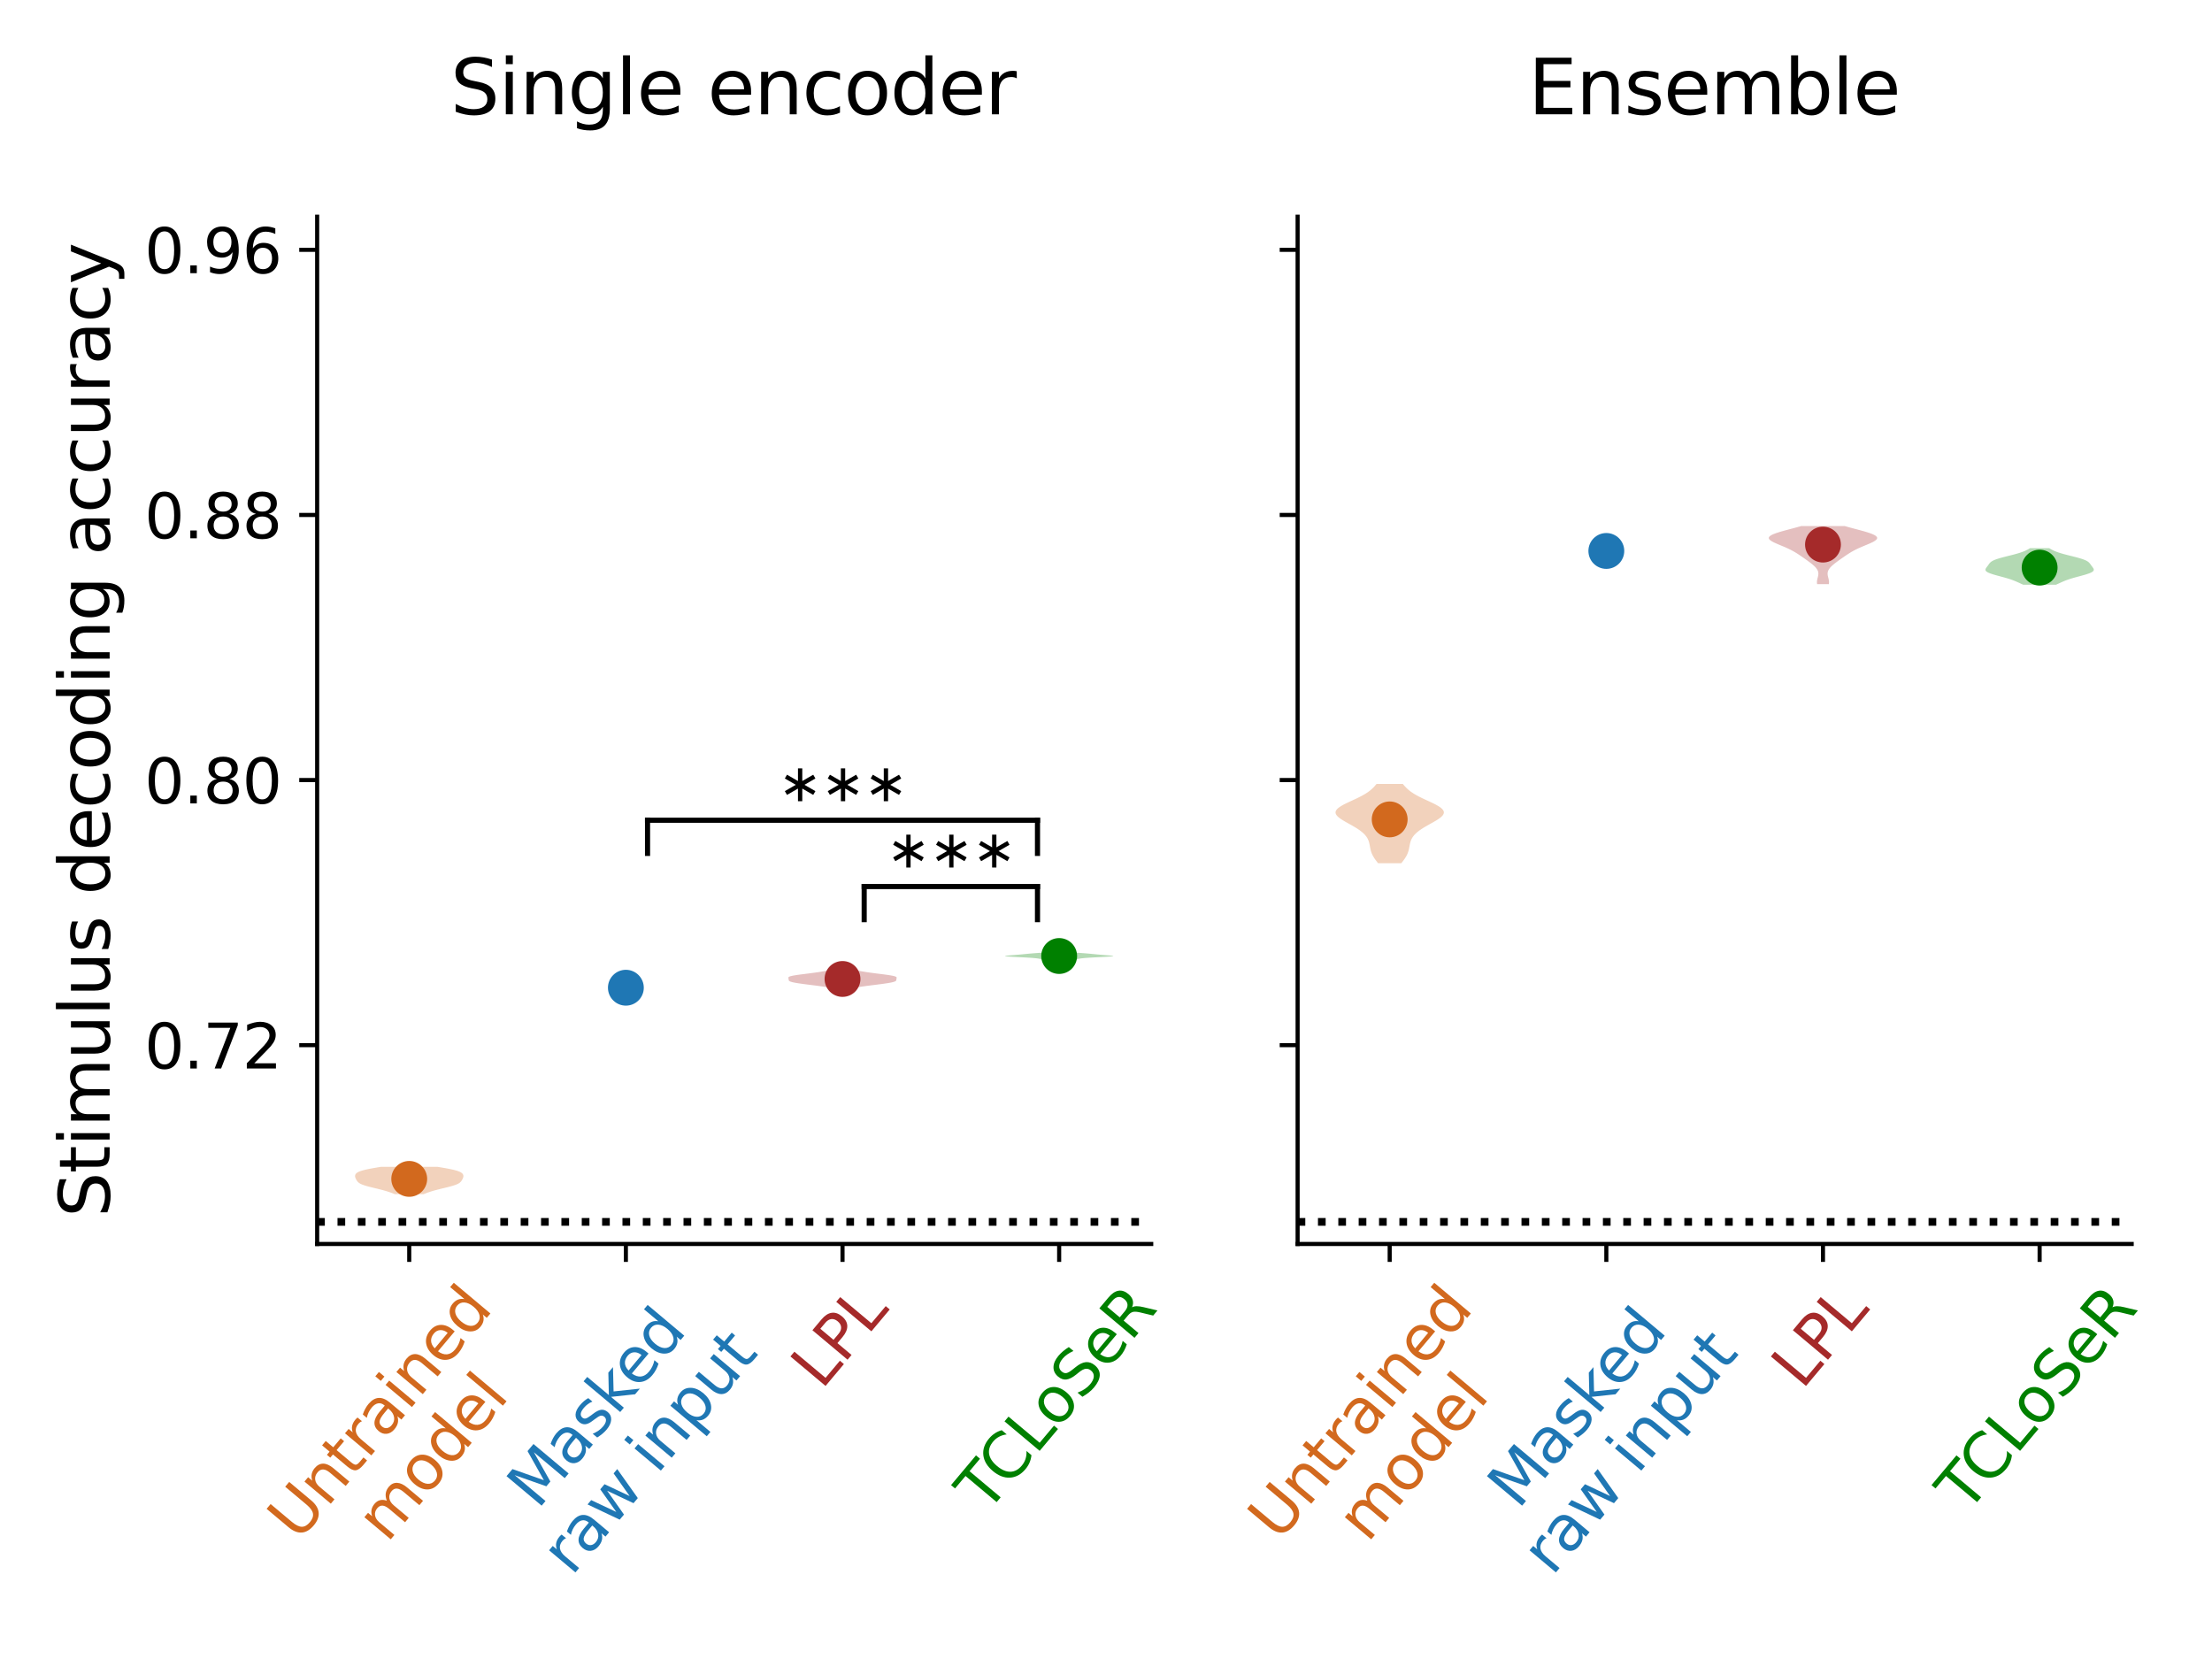 <?xml version="1.0" encoding="utf-8" standalone="no"?>
<!DOCTYPE svg PUBLIC "-//W3C//DTD SVG 1.1//EN"
  "http://www.w3.org/Graphics/SVG/1.1/DTD/svg11.dtd">
<svg xmlns:xlink="http://www.w3.org/1999/xlink" width="432pt" height="324pt" viewBox="0 0 432 324" xmlns="http://www.w3.org/2000/svg" version="1.1">
 <defs>
  <style type="text/css">*{stroke-linejoin: round; stroke-linecap: butt}</style>
 </defs>
 <g id="figure_1">
  <g id="patch_1">
   <path d="M 0 324 
L 432 324 
L 432 0 
L 0 0 
z
" style="fill: #ffffff"/>
  </g>
  <g id="axes_1">
   <g id="patch_2">
    <path d="M 61.94 242.947 
L 224.834 242.947 
L 224.834 42.32 
L 61.94 42.32 
z
" style="fill: #ffffff"/>
   </g>
   <g id="PolyCollection_1">
    <path d="M 82.715 233.224 
L 77.129 233.224 
L 76.993 233.17 
L 76.856 233.116 
L 76.716 233.062 
L 76.574 233.008 
L 76.428 232.954 
L 76.278 232.9 
L 76.124 232.846 
L 75.966 232.792 
L 75.802 232.738 
L 75.633 232.684 
L 75.458 232.63 
L 75.278 232.576 
L 75.091 232.522 
L 74.898 232.468 
L 74.699 232.414 
L 74.495 232.36 
L 74.285 232.306 
L 74.071 232.252 
L 73.853 232.198 
L 73.633 232.144 
L 73.41 232.09 
L 73.186 232.036 
L 72.963 231.982 
L 72.741 231.928 
L 72.521 231.874 
L 72.306 231.82 
L 72.095 231.766 
L 71.891 231.712 
L 71.695 231.657 
L 71.506 231.603 
L 71.327 231.549 
L 71.157 231.495 
L 70.998 231.441 
L 70.85 231.387 
L 70.712 231.333 
L 70.585 231.279 
L 70.469 231.225 
L 70.363 231.171 
L 70.267 231.117 
L 70.181 231.063 
L 70.103 231.009 
L 70.033 230.955 
L 69.97 230.901 
L 69.913 230.847 
L 69.862 230.793 
L 69.815 230.739 
L 69.772 230.685 
L 69.732 230.631 
L 69.695 230.577 
L 69.661 230.523 
L 69.628 230.469 
L 69.596 230.415 
L 69.566 230.361 
L 69.537 230.307 
L 69.51 230.253 
L 69.483 230.199 
L 69.459 230.145 
L 69.436 230.091 
L 69.415 230.037 
L 69.396 229.983 
L 69.38 229.929 
L 69.367 229.875 
L 69.356 229.821 
L 69.349 229.767 
L 69.345 229.713 
L 69.344 229.659 
L 69.348 229.605 
L 69.356 229.551 
L 69.368 229.497 
L 69.385 229.443 
L 69.408 229.389 
L 69.436 229.335 
L 69.471 229.281 
L 69.512 229.226 
L 69.561 229.172 
L 69.619 229.118 
L 69.685 229.064 
L 69.762 229.01 
L 69.849 228.956 
L 69.948 228.902 
L 70.06 228.848 
L 70.185 228.794 
L 70.324 228.74 
L 70.477 228.686 
L 70.646 228.632 
L 70.83 228.578 
L 71.03 228.524 
L 71.246 228.47 
L 71.476 228.416 
L 71.722 228.362 
L 71.981 228.308 
L 72.253 228.254 
L 72.538 228.2 
L 72.832 228.146 
L 73.137 228.092 
L 73.448 228.038 
L 73.765 227.984 
L 74.086 227.93 
L 74.41 227.876 
L 85.434 227.876 
L 85.434 227.876 
L 85.757 227.93 
L 86.078 227.984 
L 86.396 228.038 
L 86.707 228.092 
L 87.011 228.146 
L 87.306 228.2 
L 87.59 228.254 
L 87.863 228.308 
L 88.122 228.362 
L 88.367 228.416 
L 88.598 228.47 
L 88.813 228.524 
L 89.013 228.578 
L 89.198 228.632 
L 89.366 228.686 
L 89.52 228.74 
L 89.659 228.794 
L 89.784 228.848 
L 89.896 228.902 
L 89.995 228.956 
L 90.082 229.01 
L 90.158 229.064 
L 90.225 229.118 
L 90.282 229.172 
L 90.331 229.226 
L 90.373 229.281 
L 90.407 229.335 
L 90.436 229.389 
L 90.458 229.443 
L 90.475 229.497 
L 90.488 229.551 
L 90.496 229.605 
L 90.499 229.659 
L 90.499 229.713 
L 90.495 229.767 
L 90.488 229.821 
L 90.477 229.875 
L 90.463 229.929 
L 90.447 229.983 
L 90.429 230.037 
L 90.408 230.091 
L 90.385 230.145 
L 90.36 230.199 
L 90.334 230.253 
L 90.306 230.307 
L 90.278 230.361 
L 90.248 230.415 
L 90.216 230.469 
L 90.183 230.523 
L 90.148 230.577 
L 90.111 230.631 
L 90.072 230.685 
L 90.029 230.739 
L 89.982 230.793 
L 89.931 230.847 
L 89.874 230.901 
L 89.811 230.955 
L 89.741 231.009 
L 89.663 231.063 
L 89.576 231.117 
L 89.481 231.171 
L 89.375 231.225 
L 89.259 231.279 
L 89.132 231.333 
L 88.994 231.387 
L 88.845 231.441 
L 88.686 231.495 
L 88.517 231.549 
L 88.337 231.603 
L 88.149 231.657 
L 87.952 231.712 
L 87.748 231.766 
L 87.538 231.82 
L 87.322 231.874 
L 87.103 231.928 
L 86.881 231.982 
L 86.658 232.036 
L 86.434 232.09 
L 86.211 232.144 
L 85.99 232.198 
L 85.772 232.252 
L 85.558 232.306 
L 85.349 232.36 
L 85.145 232.414 
L 84.946 232.468 
L 84.753 232.522 
L 84.566 232.576 
L 84.385 232.63 
L 84.21 232.684 
L 84.041 232.738 
L 83.878 232.792 
L 83.719 232.846 
L 83.566 232.9 
L 83.416 232.954 
L 83.27 233.008 
L 83.127 233.062 
L 82.988 233.116 
L 82.85 233.17 
L 82.715 233.224 
z
" clip-path="url(#p1cf08d7ded)" style="fill: #d2691e; fill-opacity: 0.3"/>
   </g>
   <g id="PathCollection_1">
    <defs>
     <path id="mc1d4d2372c" d="M 0 3 
C 0.796 3 1.559 2.684 2.121 2.121 
C 2.684 1.559 3 0.796 3 0 
C 3 -0.796 2.684 -1.559 2.121 -2.121 
C 1.559 -2.684 0.796 -3 0 -3 
C -0.796 -3 -1.559 -2.684 -2.121 -2.121 
C -2.684 -1.559 -3 -0.796 -3 0 
C -3 0.796 -2.684 1.559 -2.121 2.121 
C -1.559 2.684 -0.796 3 0 3 
z
" style="stroke: #d2691e"/>
    </defs>
    <g clip-path="url(#p1cf08d7ded)">
     <use xlink:href="#mc1d4d2372c" x="79.922" y="230.235" style="fill: #d2691e; stroke: #d2691e"/>
    </g>
   </g>
   <g id="PolyCollection_2">
    <path d="M 132.809 192.9 
L 111.654 192.9 
L 111.654 192.9 
L 111.654 192.9 
L 111.654 192.9 
L 111.654 192.9 
L 111.654 192.9 
L 111.654 192.9 
L 111.654 192.9 
L 111.654 192.9 
L 111.654 192.9 
L 111.654 192.9 
L 111.654 192.9 
L 111.654 192.9 
L 111.654 192.9 
L 111.654 192.9 
L 111.654 192.9 
L 111.654 192.9 
L 111.654 192.9 
L 111.654 192.9 
L 111.654 192.9 
L 111.654 192.9 
L 111.654 192.9 
L 111.654 192.9 
L 111.654 192.9 
L 111.654 192.9 
L 111.654 192.9 
L 111.654 192.9 
L 111.654 192.9 
L 111.654 192.9 
L 111.654 192.9 
L 111.654 192.9 
L 111.654 192.9 
L 111.654 192.9 
L 111.654 192.9 
L 111.654 192.9 
L 111.654 192.9 
L 111.654 192.9 
L 111.654 192.9 
L 111.654 192.9 
L 111.654 192.9 
L 111.654 192.9 
L 111.654 192.9 
L 111.654 192.9 
L 111.654 192.9 
L 111.654 192.9 
L 111.654 192.9 
L 111.654 192.9 
L 111.654 192.9 
L 111.654 192.9 
L 111.654 192.9 
L 111.654 192.9 
L 111.654 192.9 
L 111.654 192.9 
L 111.654 192.9 
L 111.654 192.9 
L 111.654 192.9 
L 111.654 192.9 
L 111.654 192.9 
L 111.654 192.9 
L 111.654 192.9 
L 111.654 192.9 
L 111.654 192.9 
L 111.654 192.9 
L 111.654 192.9 
L 111.654 192.9 
L 111.654 192.9 
L 111.654 192.9 
L 111.654 192.9 
L 111.654 192.9 
L 111.654 192.9 
L 111.654 192.9 
L 111.654 192.9 
L 111.654 192.9 
L 111.654 192.9 
L 111.654 192.9 
L 111.654 192.9 
L 111.654 192.9 
L 111.654 192.9 
L 111.654 192.9 
L 111.654 192.9 
L 111.654 192.9 
L 111.654 192.9 
L 111.654 192.9 
L 111.654 192.9 
L 111.654 192.9 
L 111.654 192.9 
L 111.654 192.9 
L 111.654 192.9 
L 111.654 192.9 
L 111.654 192.9 
L 111.654 192.9 
L 111.654 192.9 
L 111.654 192.9 
L 111.654 192.9 
L 111.654 192.9 
L 111.654 192.9 
L 111.654 192.9 
L 111.654 192.9 
L 111.654 192.9 
L 111.654 192.9 
L 132.809 192.9 
L 132.809 192.9 
L 132.809 192.9 
L 132.809 192.9 
L 132.809 192.9 
L 132.809 192.9 
L 132.809 192.9 
L 132.809 192.9 
L 132.809 192.9 
L 132.809 192.9 
L 132.809 192.9 
L 132.809 192.9 
L 132.809 192.9 
L 132.809 192.9 
L 132.809 192.9 
L 132.809 192.9 
L 132.809 192.9 
L 132.809 192.9 
L 132.809 192.9 
L 132.809 192.9 
L 132.809 192.9 
L 132.809 192.9 
L 132.809 192.9 
L 132.809 192.9 
L 132.809 192.9 
L 132.809 192.9 
L 132.809 192.9 
L 132.809 192.9 
L 132.809 192.9 
L 132.809 192.9 
L 132.809 192.9 
L 132.809 192.9 
L 132.809 192.9 
L 132.809 192.9 
L 132.809 192.9 
L 132.809 192.9 
L 132.809 192.9 
L 132.809 192.9 
L 132.809 192.9 
L 132.809 192.9 
L 132.809 192.9 
L 132.809 192.9 
L 132.809 192.9 
L 132.809 192.9 
L 132.809 192.9 
L 132.809 192.9 
L 132.809 192.9 
L 132.809 192.9 
L 132.809 192.9 
L 132.809 192.9 
L 132.809 192.9 
L 132.809 192.9 
L 132.809 192.9 
L 132.809 192.9 
L 132.809 192.9 
L 132.809 192.9 
L 132.809 192.9 
L 132.809 192.9 
L 132.809 192.9 
L 132.809 192.9 
L 132.809 192.9 
L 132.809 192.9 
L 132.809 192.9 
L 132.809 192.9 
L 132.809 192.9 
L 132.809 192.9 
L 132.809 192.9 
L 132.809 192.9 
L 132.809 192.9 
L 132.809 192.9 
L 132.809 192.9 
L 132.809 192.9 
L 132.809 192.9 
L 132.809 192.9 
L 132.809 192.9 
L 132.809 192.9 
L 132.809 192.9 
L 132.809 192.9 
L 132.809 192.9 
L 132.809 192.9 
L 132.809 192.9 
L 132.809 192.9 
L 132.809 192.9 
L 132.809 192.9 
L 132.809 192.9 
L 132.809 192.9 
L 132.809 192.9 
L 132.809 192.9 
L 132.809 192.9 
L 132.809 192.9 
L 132.809 192.9 
L 132.809 192.9 
L 132.809 192.9 
L 132.809 192.9 
L 132.809 192.9 
L 132.809 192.9 
L 132.809 192.9 
L 132.809 192.9 
L 132.809 192.9 
L 132.809 192.9 
L 132.809 192.9 
z
" clip-path="url(#p1cf08d7ded)" style="fill: #1f77b4; fill-opacity: 0.3"/>
   </g>
   <g id="PathCollection_2">
    <defs>
     <path id="m47921ea01b" d="M 0 3 
C 0.796 3 1.559 2.684 2.121 2.121 
C 2.684 1.559 3 0.796 3 0 
C 3 -0.796 2.684 -1.559 2.121 -2.121 
C 1.559 -2.684 0.796 -3 0 -3 
C -0.796 -3 -1.559 -2.684 -2.121 -2.121 
C -2.684 -1.559 -3 -0.796 -3 0 
C -3 0.796 -2.684 1.559 -2.121 2.121 
C -1.559 2.684 -0.796 3 0 3 
z
" style="stroke: #1f77b4"/>
    </defs>
    <g clip-path="url(#p1cf08d7ded)">
     <use xlink:href="#m47921ea01b" x="122.232" y="192.9" style="fill: #1f77b4; stroke: #1f77b4"/>
    </g>
   </g>
   <g id="PolyCollection_3">
    <path d="M 166.89 192.918 
L 162.194 192.918 
L 162.015 192.884 
L 161.828 192.85 
L 161.633 192.816 
L 161.429 192.783 
L 161.218 192.749 
L 160.998 192.715 
L 160.771 192.681 
L 160.538 192.648 
L 160.297 192.614 
L 160.05 192.58 
L 159.798 192.546 
L 159.541 192.512 
L 159.281 192.479 
L 159.017 192.445 
L 158.75 192.411 
L 158.482 192.377 
L 158.214 192.344 
L 157.946 192.31 
L 157.68 192.276 
L 157.417 192.242 
L 157.157 192.209 
L 156.902 192.175 
L 156.653 192.141 
L 156.411 192.107 
L 156.177 192.073 
L 155.952 192.04 
L 155.736 192.006 
L 155.532 191.972 
L 155.34 191.938 
L 155.16 191.905 
L 154.994 191.871 
L 154.841 191.837 
L 154.703 191.803 
L 154.579 191.769 
L 154.469 191.736 
L 154.374 191.702 
L 154.293 191.668 
L 154.225 191.634 
L 154.169 191.601 
L 154.125 191.567 
L 154.091 191.533 
L 154.066 191.499 
L 154.049 191.466 
L 154.038 191.432 
L 154.031 191.398 
L 154.028 191.364 
L 154.026 191.33 
L 154.025 191.297 
L 154.024 191.263 
L 154.021 191.229 
L 154.017 191.195 
L 154.01 191.162 
L 154.003 191.128 
L 153.993 191.094 
L 153.984 191.06 
L 153.975 191.027 
L 153.968 190.993 
L 153.965 190.959 
L 153.966 190.925 
L 153.975 190.891 
L 153.993 190.858 
L 154.021 190.824 
L 154.062 190.79 
L 154.117 190.756 
L 154.187 190.723 
L 154.274 190.689 
L 154.379 190.655 
L 154.501 190.621 
L 154.641 190.587 
L 154.799 190.554 
L 154.975 190.52 
L 155.167 190.486 
L 155.375 190.452 
L 155.597 190.419 
L 155.831 190.385 
L 156.076 190.351 
L 156.33 190.317 
L 156.591 190.284 
L 156.856 190.25 
L 157.125 190.216 
L 157.395 190.182 
L 157.665 190.148 
L 157.933 190.115 
L 158.197 190.081 
L 158.458 190.047 
L 158.712 190.013 
L 158.961 189.98 
L 159.204 189.946 
L 159.439 189.912 
L 159.668 189.878 
L 159.89 189.845 
L 160.105 189.811 
L 160.314 189.777 
L 160.517 189.743 
L 160.714 189.709 
L 160.906 189.676 
L 161.093 189.642 
L 161.276 189.608 
L 161.455 189.574 
L 167.629 189.574 
L 167.629 189.574 
L 167.808 189.608 
L 167.991 189.642 
L 168.178 189.676 
L 168.37 189.709 
L 168.568 189.743 
L 168.77 189.777 
L 168.979 189.811 
L 169.194 189.845 
L 169.416 189.878 
L 169.645 189.912 
L 169.881 189.946 
L 170.123 189.98 
L 170.372 190.013 
L 170.627 190.047 
L 170.887 190.081 
L 171.151 190.115 
L 171.419 190.148 
L 171.689 190.182 
L 171.959 190.216 
L 172.228 190.25 
L 172.493 190.284 
L 172.754 190.317 
L 173.008 190.351 
L 173.253 190.385 
L 173.487 190.419 
L 173.709 190.452 
L 173.917 190.486 
L 174.109 190.52 
L 174.285 190.554 
L 174.443 190.587 
L 174.583 190.621 
L 174.706 190.655 
L 174.81 190.689 
L 174.897 190.723 
L 174.967 190.756 
L 175.022 190.79 
L 175.063 190.824 
L 175.091 190.858 
L 175.109 190.891 
L 175.118 190.925 
L 175.12 190.959 
L 175.116 190.993 
L 175.109 191.027 
L 175.1 191.06 
L 175.091 191.094 
L 175.082 191.128 
L 175.074 191.162 
L 175.068 191.195 
L 175.063 191.229 
L 175.061 191.263 
L 175.059 191.297 
L 175.058 191.33 
L 175.056 191.364 
L 175.053 191.398 
L 175.046 191.432 
L 175.035 191.466 
L 175.018 191.499 
L 174.993 191.533 
L 174.959 191.567 
L 174.915 191.601 
L 174.86 191.634 
L 174.792 191.668 
L 174.71 191.702 
L 174.615 191.736 
L 174.505 191.769 
L 174.381 191.803 
L 174.243 191.837 
L 174.09 191.871 
L 173.924 191.905 
L 173.744 191.938 
L 173.552 191.972 
L 173.348 192.006 
L 173.133 192.04 
L 172.907 192.073 
L 172.673 192.107 
L 172.431 192.141 
L 172.182 192.175 
L 171.927 192.209 
L 171.667 192.242 
L 171.404 192.276 
L 171.138 192.31 
L 170.87 192.344 
L 170.602 192.377 
L 170.334 192.411 
L 170.068 192.445 
L 169.804 192.479 
L 169.543 192.512 
L 169.286 192.546 
L 169.034 192.58 
L 168.787 192.614 
L 168.547 192.648 
L 168.313 192.681 
L 168.086 192.715 
L 167.867 192.749 
L 167.655 192.783 
L 167.452 192.816 
L 167.256 192.85 
L 167.069 192.884 
L 166.89 192.918 
z
" clip-path="url(#p1cf08d7ded)" style="fill: #a52a2a; fill-opacity: 0.3"/>
   </g>
   <g id="PathCollection_3">
    <defs>
     <path id="m090b72894b" d="M 0 3 
C 0.796 3 1.559 2.684 2.121 2.121 
C 2.684 1.559 3 0.796 3 0 
C 3 -0.796 2.684 -1.559 2.121 -2.121 
C 1.559 -2.684 0.796 -3 0 -3 
C -0.796 -3 -1.559 -2.684 -2.121 -2.121 
C -2.684 -1.559 -3 -0.796 -3 0 
C -3 0.796 -2.684 1.559 -2.121 2.121 
C -1.559 2.684 -0.796 3 0 3 
z
" style="stroke: #a52a2a"/>
    </defs>
    <g clip-path="url(#p1cf08d7ded)">
     <use xlink:href="#m090b72894b" x="164.542" y="191.19" style="fill: #a52a2a; stroke: #a52a2a"/>
    </g>
   </g>
   <g id="PolyCollection_4">
    <path d="M 209.662 187.425 
L 204.042 187.425 
L 203.946 187.412 
L 203.855 187.398 
L 203.767 187.385 
L 203.684 187.371 
L 203.604 187.358 
L 203.528 187.344 
L 203.454 187.33 
L 203.383 187.317 
L 203.313 187.303 
L 203.244 187.29 
L 203.174 187.276 
L 203.104 187.262 
L 203.031 187.249 
L 202.956 187.235 
L 202.877 187.222 
L 202.793 187.208 
L 202.703 187.195 
L 202.607 187.181 
L 202.504 187.167 
L 202.392 187.154 
L 202.271 187.14 
L 202.14 187.127 
L 201.999 187.113 
L 201.846 187.1 
L 201.682 187.086 
L 201.507 187.072 
L 201.319 187.059 
L 201.119 187.045 
L 200.907 187.032 
L 200.684 187.018 
L 200.451 187.004 
L 200.207 186.991 
L 199.955 186.977 
L 199.696 186.964 
L 199.431 186.95 
L 199.162 186.937 
L 198.893 186.923 
L 198.623 186.909 
L 198.358 186.896 
L 198.098 186.882 
L 197.846 186.869 
L 197.606 186.855 
L 197.379 186.841 
L 197.168 186.828 
L 196.976 186.814 
L 196.804 186.801 
L 196.654 186.787 
L 196.528 186.774 
L 196.426 186.76 
L 196.35 186.746 
L 196.3 186.733 
L 196.275 186.719 
L 196.275 186.706 
L 196.3 186.692 
L 196.347 186.679 
L 196.417 186.665 
L 196.506 186.651 
L 196.613 186.638 
L 196.737 186.624 
L 196.874 186.611 
L 197.022 186.597 
L 197.18 186.583 
L 197.345 186.57 
L 197.515 186.556 
L 197.689 186.543 
L 197.864 186.529 
L 198.039 186.516 
L 198.213 186.502 
L 198.385 186.488 
L 198.553 186.475 
L 198.718 186.461 
L 198.88 186.448 
L 199.037 186.434 
L 199.19 186.42 
L 199.339 186.407 
L 199.484 186.393 
L 199.627 186.38 
L 199.767 186.366 
L 199.906 186.353 
L 200.043 186.339 
L 200.18 186.325 
L 200.317 186.312 
L 200.455 186.298 
L 200.595 186.285 
L 200.737 186.271 
L 200.882 186.257 
L 201.03 186.244 
L 201.182 186.23 
L 201.338 186.217 
L 201.498 186.203 
L 201.662 186.19 
L 201.83 186.176 
L 202.003 186.162 
L 202.18 186.149 
L 202.361 186.135 
L 202.545 186.122 
L 202.732 186.108 
L 202.922 186.095 
L 203.113 186.081 
L 210.592 186.081 
L 210.592 186.081 
L 210.783 186.095 
L 210.972 186.108 
L 211.159 186.122 
L 211.343 186.135 
L 211.524 186.149 
L 211.701 186.162 
L 211.874 186.176 
L 212.043 186.19 
L 212.207 186.203 
L 212.367 186.217 
L 212.523 186.23 
L 212.674 186.244 
L 212.822 186.257 
L 212.967 186.271 
L 213.109 186.285 
L 213.249 186.298 
L 213.387 186.312 
L 213.524 186.325 
L 213.661 186.339 
L 213.799 186.353 
L 213.937 186.366 
L 214.077 186.38 
L 214.22 186.393 
L 214.366 186.407 
L 214.515 186.42 
L 214.668 186.434 
L 214.825 186.448 
L 214.986 186.461 
L 215.151 186.475 
L 215.32 186.488 
L 215.491 186.502 
L 215.665 186.516 
L 215.84 186.529 
L 216.015 186.543 
L 216.189 186.556 
L 216.359 186.57 
L 216.524 186.583 
L 216.682 186.597 
L 216.831 186.611 
L 216.968 186.624 
L 217.091 186.638 
L 217.198 186.651 
L 217.288 186.665 
L 217.357 186.679 
L 217.405 186.692 
L 217.429 186.706 
L 217.43 186.719 
L 217.405 186.733 
L 217.354 186.746 
L 217.278 186.76 
L 217.177 186.774 
L 217.05 186.787 
L 216.9 186.801 
L 216.728 186.814 
L 216.536 186.828 
L 216.325 186.841 
L 216.099 186.855 
L 215.858 186.869 
L 215.607 186.882 
L 215.347 186.896 
L 215.081 186.909 
L 214.812 186.923 
L 214.542 186.937 
L 214.274 186.95 
L 214.009 186.964 
L 213.749 186.977 
L 213.497 186.991 
L 213.254 187.004 
L 213.02 187.018 
L 212.797 187.032 
L 212.586 187.045 
L 212.386 187.059 
L 212.198 187.072 
L 212.022 187.086 
L 211.858 187.1 
L 211.706 187.113 
L 211.564 187.127 
L 211.433 187.14 
L 211.313 187.154 
L 211.201 187.167 
L 211.097 187.181 
L 211.001 187.195 
L 210.912 187.208 
L 210.828 187.222 
L 210.749 187.235 
L 210.673 187.249 
L 210.601 187.262 
L 210.53 187.276 
L 210.461 187.29 
L 210.391 187.303 
L 210.321 187.317 
L 210.25 187.33 
L 210.176 187.344 
L 210.1 187.358 
L 210.02 187.371 
L 209.937 187.385 
L 209.85 187.398 
L 209.758 187.412 
L 209.662 187.425 
z
" clip-path="url(#p1cf08d7ded)" style="fill: #008000; fill-opacity: 0.3"/>
   </g>
   <g id="PathCollection_4">
    <defs>
     <path id="m0be4ea0c28" d="M 0 3 
C 0.796 3 1.559 2.684 2.121 2.121 
C 2.684 1.559 3 0.796 3 0 
C 3 -0.796 2.684 -1.559 2.121 -2.121 
C 1.559 -2.684 0.796 -3 0 -3 
C -0.796 -3 -1.559 -2.684 -2.121 -2.121 
C -2.684 -1.559 -3 -0.796 -3 0 
C -3 0.796 -2.684 1.559 -2.121 2.121 
C -1.559 2.684 -0.796 3 0 3 
z
" style="stroke: #008000"/>
    </defs>
    <g clip-path="url(#p1cf08d7ded)">
     <use xlink:href="#m0be4ea0c28" x="206.852" y="186.706" style="fill: #008000; stroke: #008000"/>
    </g>
   </g>
   <g id="matplotlib.axis_1">
    <g id="xtick_1">
     <g id="line2d_1">
      <defs>
       <path id="mc11bc7f9fb" d="M 0 0 
L 0 3.5 
" style="stroke: #000000; stroke-width: 0.8"/>
      </defs>
      <g>
       <use xlink:href="#mc11bc7f9fb" x="79.922" y="242.947" style="stroke: #000000; stroke-width: 0.8"/>
      </g>
     </g>
     <g id="text_1">
      <!-- Untrained -->
      <g style="fill: #d2691e" transform="translate(58.247 301.249) rotate(-50) scale(0.12 -0.12)">
       <defs>
        <path id="DejaVuSans-55" d="M 556 4666 
L 1191 4666 
L 1191 1831 
Q 1191 1081 1462 751 
Q 1734 422 2344 422 
Q 2950 422 3222 751 
Q 3494 1081 3494 1831 
L 3494 4666 
L 4128 4666 
L 4128 1753 
Q 4128 841 3676 375 
Q 3225 -91 2344 -91 
Q 1459 -91 1007 375 
Q 556 841 556 1753 
L 556 4666 
z
" transform="scale(0.016)"/>
        <path id="DejaVuSans-6e" d="M 3513 2113 
L 3513 0 
L 2938 0 
L 2938 2094 
Q 2938 2591 2744 2837 
Q 2550 3084 2163 3084 
Q 1697 3084 1428 2787 
Q 1159 2491 1159 1978 
L 1159 0 
L 581 0 
L 581 3500 
L 1159 3500 
L 1159 2956 
Q 1366 3272 1645 3428 
Q 1925 3584 2291 3584 
Q 2894 3584 3203 3211 
Q 3513 2838 3513 2113 
z
" transform="scale(0.016)"/>
        <path id="DejaVuSans-74" d="M 1172 4494 
L 1172 3500 
L 2356 3500 
L 2356 3053 
L 1172 3053 
L 1172 1153 
Q 1172 725 1289 603 
Q 1406 481 1766 481 
L 2356 481 
L 2356 0 
L 1766 0 
Q 1100 0 847 248 
Q 594 497 594 1153 
L 594 3053 
L 172 3053 
L 172 3500 
L 594 3500 
L 594 4494 
L 1172 4494 
z
" transform="scale(0.016)"/>
        <path id="DejaVuSans-72" d="M 2631 2963 
Q 2534 3019 2420 3045 
Q 2306 3072 2169 3072 
Q 1681 3072 1420 2755 
Q 1159 2438 1159 1844 
L 1159 0 
L 581 0 
L 581 3500 
L 1159 3500 
L 1159 2956 
Q 1341 3275 1631 3429 
Q 1922 3584 2338 3584 
Q 2397 3584 2469 3576 
Q 2541 3569 2628 3553 
L 2631 2963 
z
" transform="scale(0.016)"/>
        <path id="DejaVuSans-61" d="M 2194 1759 
Q 1497 1759 1228 1600 
Q 959 1441 959 1056 
Q 959 750 1161 570 
Q 1363 391 1709 391 
Q 2188 391 2477 730 
Q 2766 1069 2766 1631 
L 2766 1759 
L 2194 1759 
z
M 3341 1997 
L 3341 0 
L 2766 0 
L 2766 531 
Q 2569 213 2275 61 
Q 1981 -91 1556 -91 
Q 1019 -91 701 211 
Q 384 513 384 1019 
Q 384 1609 779 1909 
Q 1175 2209 1959 2209 
L 2766 2209 
L 2766 2266 
Q 2766 2663 2505 2880 
Q 2244 3097 1772 3097 
Q 1472 3097 1187 3025 
Q 903 2953 641 2809 
L 641 3341 
Q 956 3463 1253 3523 
Q 1550 3584 1831 3584 
Q 2591 3584 2966 3190 
Q 3341 2797 3341 1997 
z
" transform="scale(0.016)"/>
        <path id="DejaVuSans-69" d="M 603 3500 
L 1178 3500 
L 1178 0 
L 603 0 
L 603 3500 
z
M 603 4863 
L 1178 4863 
L 1178 4134 
L 603 4134 
L 603 4863 
z
" transform="scale(0.016)"/>
        <path id="DejaVuSans-65" d="M 3597 1894 
L 3597 1613 
L 953 1613 
Q 991 1019 1311 708 
Q 1631 397 2203 397 
Q 2534 397 2845 478 
Q 3156 559 3463 722 
L 3463 178 
Q 3153 47 2828 -22 
Q 2503 -91 2169 -91 
Q 1331 -91 842 396 
Q 353 884 353 1716 
Q 353 2575 817 3079 
Q 1281 3584 2069 3584 
Q 2775 3584 3186 3129 
Q 3597 2675 3597 1894 
z
M 3022 2063 
Q 3016 2534 2758 2815 
Q 2500 3097 2075 3097 
Q 1594 3097 1305 2825 
Q 1016 2553 972 2059 
L 3022 2063 
z
" transform="scale(0.016)"/>
        <path id="DejaVuSans-64" d="M 2906 2969 
L 2906 4863 
L 3481 4863 
L 3481 0 
L 2906 0 
L 2906 525 
Q 2725 213 2448 61 
Q 2172 -91 1784 -91 
Q 1150 -91 751 415 
Q 353 922 353 1747 
Q 353 2572 751 3078 
Q 1150 3584 1784 3584 
Q 2172 3584 2448 3432 
Q 2725 3281 2906 2969 
z
M 947 1747 
Q 947 1113 1208 752 
Q 1469 391 1925 391 
Q 2381 391 2643 752 
Q 2906 1113 2906 1747 
Q 2906 2381 2643 2742 
Q 2381 3103 1925 3103 
Q 1469 3103 1208 2742 
Q 947 2381 947 1747 
z
" transform="scale(0.016)"/>
       </defs>
       <use xlink:href="#DejaVuSans-55"/>
       <use xlink:href="#DejaVuSans-6e" x="73.193"/>
       <use xlink:href="#DejaVuSans-74" x="136.572"/>
       <use xlink:href="#DejaVuSans-72" x="175.781"/>
       <use xlink:href="#DejaVuSans-61" x="216.895"/>
       <use xlink:href="#DejaVuSans-69" x="278.174"/>
       <use xlink:href="#DejaVuSans-6e" x="305.957"/>
       <use xlink:href="#DejaVuSans-65" x="369.336"/>
       <use xlink:href="#DejaVuSans-64" x="430.859"/>
      </g>
      <!-- model -->
      <g style="fill: #d2691e" transform="translate(75.596 301.478) rotate(-50) scale(0.12 -0.12)">
       <defs>
        <path id="DejaVuSans-6d" d="M 3328 2828 
Q 3544 3216 3844 3400 
Q 4144 3584 4550 3584 
Q 5097 3584 5394 3201 
Q 5691 2819 5691 2113 
L 5691 0 
L 5113 0 
L 5113 2094 
Q 5113 2597 4934 2840 
Q 4756 3084 4391 3084 
Q 3944 3084 3684 2787 
Q 3425 2491 3425 1978 
L 3425 0 
L 2847 0 
L 2847 2094 
Q 2847 2600 2669 2842 
Q 2491 3084 2119 3084 
Q 1678 3084 1418 2786 
Q 1159 2488 1159 1978 
L 1159 0 
L 581 0 
L 581 3500 
L 1159 3500 
L 1159 2956 
Q 1356 3278 1631 3431 
Q 1906 3584 2284 3584 
Q 2666 3584 2933 3390 
Q 3200 3197 3328 2828 
z
" transform="scale(0.016)"/>
        <path id="DejaVuSans-6f" d="M 1959 3097 
Q 1497 3097 1228 2736 
Q 959 2375 959 1747 
Q 959 1119 1226 758 
Q 1494 397 1959 397 
Q 2419 397 2687 759 
Q 2956 1122 2956 1747 
Q 2956 2369 2687 2733 
Q 2419 3097 1959 3097 
z
M 1959 3584 
Q 2709 3584 3137 3096 
Q 3566 2609 3566 1747 
Q 3566 888 3137 398 
Q 2709 -91 1959 -91 
Q 1206 -91 779 398 
Q 353 888 353 1747 
Q 353 2609 779 3096 
Q 1206 3584 1959 3584 
z
" transform="scale(0.016)"/>
        <path id="DejaVuSans-6c" d="M 603 4863 
L 1178 4863 
L 1178 0 
L 603 0 
L 603 4863 
z
" transform="scale(0.016)"/>
       </defs>
       <use xlink:href="#DejaVuSans-6d"/>
       <use xlink:href="#DejaVuSans-6f" x="97.412"/>
       <use xlink:href="#DejaVuSans-64" x="158.594"/>
       <use xlink:href="#DejaVuSans-65" x="222.07"/>
       <use xlink:href="#DejaVuSans-6c" x="283.594"/>
      </g>
     </g>
    </g>
    <g id="xtick_2">
     <g id="line2d_2">
      <g>
       <use xlink:href="#mc11bc7f9fb" x="122.232" y="242.947" style="stroke: #000000; stroke-width: 0.8"/>
      </g>
     </g>
     <g id="text_2">
      <!-- Masked -->
      <g style="fill: #1f77b4" transform="translate(105.007 294.974) rotate(-50) scale(0.12 -0.12)">
       <defs>
        <path id="DejaVuSans-4d" d="M 628 4666 
L 1569 4666 
L 2759 1491 
L 3956 4666 
L 4897 4666 
L 4897 0 
L 4281 0 
L 4281 4097 
L 3078 897 
L 2444 897 
L 1241 4097 
L 1241 0 
L 628 0 
L 628 4666 
z
" transform="scale(0.016)"/>
        <path id="DejaVuSans-73" d="M 2834 3397 
L 2834 2853 
Q 2591 2978 2328 3040 
Q 2066 3103 1784 3103 
Q 1356 3103 1142 2972 
Q 928 2841 928 2578 
Q 928 2378 1081 2264 
Q 1234 2150 1697 2047 
L 1894 2003 
Q 2506 1872 2764 1633 
Q 3022 1394 3022 966 
Q 3022 478 2636 193 
Q 2250 -91 1575 -91 
Q 1294 -91 989 -36 
Q 684 19 347 128 
L 347 722 
Q 666 556 975 473 
Q 1284 391 1588 391 
Q 1994 391 2212 530 
Q 2431 669 2431 922 
Q 2431 1156 2273 1281 
Q 2116 1406 1581 1522 
L 1381 1569 
Q 847 1681 609 1914 
Q 372 2147 372 2553 
Q 372 3047 722 3315 
Q 1072 3584 1716 3584 
Q 2034 3584 2315 3537 
Q 2597 3491 2834 3397 
z
" transform="scale(0.016)"/>
        <path id="DejaVuSans-6b" d="M 581 4863 
L 1159 4863 
L 1159 1991 
L 2875 3500 
L 3609 3500 
L 1753 1863 
L 3688 0 
L 2938 0 
L 1159 1709 
L 1159 0 
L 581 0 
L 581 4863 
z
" transform="scale(0.016)"/>
       </defs>
       <use xlink:href="#DejaVuSans-4d"/>
       <use xlink:href="#DejaVuSans-61" x="86.279"/>
       <use xlink:href="#DejaVuSans-73" x="147.559"/>
       <use xlink:href="#DejaVuSans-6b" x="199.658"/>
       <use xlink:href="#DejaVuSans-65" x="253.943"/>
       <use xlink:href="#DejaVuSans-64" x="315.467"/>
      </g>
      <!-- raw input -->
      <g style="fill: #1f77b4" transform="translate(111.666 307.942) rotate(-50) scale(0.12 -0.12)">
       <defs>
        <path id="DejaVuSans-77" d="M 269 3500 
L 844 3500 
L 1563 769 
L 2278 3500 
L 2956 3500 
L 3675 769 
L 4391 3500 
L 4966 3500 
L 4050 0 
L 3372 0 
L 2619 2869 
L 1863 0 
L 1184 0 
L 269 3500 
z
" transform="scale(0.016)"/>
        <path id="DejaVuSans-20" transform="scale(0.016)"/>
        <path id="DejaVuSans-70" d="M 1159 525 
L 1159 -1331 
L 581 -1331 
L 581 3500 
L 1159 3500 
L 1159 2969 
Q 1341 3281 1617 3432 
Q 1894 3584 2278 3584 
Q 2916 3584 3314 3078 
Q 3713 2572 3713 1747 
Q 3713 922 3314 415 
Q 2916 -91 2278 -91 
Q 1894 -91 1617 61 
Q 1341 213 1159 525 
z
M 3116 1747 
Q 3116 2381 2855 2742 
Q 2594 3103 2138 3103 
Q 1681 3103 1420 2742 
Q 1159 2381 1159 1747 
Q 1159 1113 1420 752 
Q 1681 391 2138 391 
Q 2594 391 2855 752 
Q 3116 1113 3116 1747 
z
" transform="scale(0.016)"/>
        <path id="DejaVuSans-75" d="M 544 1381 
L 544 3500 
L 1119 3500 
L 1119 1403 
Q 1119 906 1312 657 
Q 1506 409 1894 409 
Q 2359 409 2629 706 
Q 2900 1003 2900 1516 
L 2900 3500 
L 3475 3500 
L 3475 0 
L 2900 0 
L 2900 538 
Q 2691 219 2414 64 
Q 2138 -91 1772 -91 
Q 1169 -91 856 284 
Q 544 659 544 1381 
z
M 1991 3584 
L 1991 3584 
z
" transform="scale(0.016)"/>
       </defs>
       <use xlink:href="#DejaVuSans-72"/>
       <use xlink:href="#DejaVuSans-61" x="41.113"/>
       <use xlink:href="#DejaVuSans-77" x="102.393"/>
       <use xlink:href="#DejaVuSans-20" x="184.18"/>
       <use xlink:href="#DejaVuSans-69" x="215.967"/>
       <use xlink:href="#DejaVuSans-6e" x="243.75"/>
       <use xlink:href="#DejaVuSans-70" x="307.129"/>
       <use xlink:href="#DejaVuSans-75" x="370.605"/>
       <use xlink:href="#DejaVuSans-74" x="433.984"/>
      </g>
     </g>
    </g>
    <g id="xtick_3">
     <g id="line2d_3">
      <g>
       <use xlink:href="#mc11bc7f9fb" x="164.542" y="242.947" style="stroke: #000000; stroke-width: 0.8"/>
      </g>
     </g>
     <g id="text_3">
      <!-- LPL -->
      <g style="fill: #a52a2a" transform="translate(160.455 271.595) rotate(-50) scale(0.12 -0.12)">
       <defs>
        <path id="DejaVuSans-4c" d="M 628 4666 
L 1259 4666 
L 1259 531 
L 3531 531 
L 3531 0 
L 628 0 
L 628 4666 
z
" transform="scale(0.016)"/>
        <path id="DejaVuSans-50" d="M 1259 4147 
L 1259 2394 
L 2053 2394 
Q 2494 2394 2734 2622 
Q 2975 2850 2975 3272 
Q 2975 3691 2734 3919 
Q 2494 4147 2053 4147 
L 1259 4147 
z
M 628 4666 
L 2053 4666 
Q 2838 4666 3239 4311 
Q 3641 3956 3641 3272 
Q 3641 2581 3239 2228 
Q 2838 1875 2053 1875 
L 1259 1875 
L 1259 0 
L 628 0 
L 628 4666 
z
" transform="scale(0.016)"/>
       </defs>
       <use xlink:href="#DejaVuSans-4c"/>
       <use xlink:href="#DejaVuSans-50" x="55.713"/>
       <use xlink:href="#DejaVuSans-4c" x="116.016"/>
      </g>
     </g>
    </g>
    <g id="xtick_4">
     <g id="line2d_4">
      <g>
       <use xlink:href="#mc11bc7f9fb" x="206.852" y="242.947" style="stroke: #000000; stroke-width: 0.8"/>
      </g>
     </g>
     <g id="text_4">
      <!-- TCLoSeR -->
      <g style="fill: #008000" transform="translate(192.624 295.767) rotate(-50) scale(0.12 -0.12)">
       <defs>
        <path id="DejaVuSans-54" d="M -19 4666 
L 3928 4666 
L 3928 4134 
L 2272 4134 
L 2272 0 
L 1638 0 
L 1638 4134 
L -19 4134 
L -19 4666 
z
" transform="scale(0.016)"/>
        <path id="DejaVuSans-43" d="M 4122 4306 
L 4122 3641 
Q 3803 3938 3442 4084 
Q 3081 4231 2675 4231 
Q 1875 4231 1450 3742 
Q 1025 3253 1025 2328 
Q 1025 1406 1450 917 
Q 1875 428 2675 428 
Q 3081 428 3442 575 
Q 3803 722 4122 1019 
L 4122 359 
Q 3791 134 3420 21 
Q 3050 -91 2638 -91 
Q 1578 -91 968 557 
Q 359 1206 359 2328 
Q 359 3453 968 4101 
Q 1578 4750 2638 4750 
Q 3056 4750 3426 4639 
Q 3797 4528 4122 4306 
z
" transform="scale(0.016)"/>
        <path id="DejaVuSans-53" d="M 3425 4513 
L 3425 3897 
Q 3066 4069 2747 4153 
Q 2428 4238 2131 4238 
Q 1616 4238 1336 4038 
Q 1056 3838 1056 3469 
Q 1056 3159 1242 3001 
Q 1428 2844 1947 2747 
L 2328 2669 
Q 3034 2534 3370 2195 
Q 3706 1856 3706 1288 
Q 3706 609 3251 259 
Q 2797 -91 1919 -91 
Q 1588 -91 1214 -16 
Q 841 59 441 206 
L 441 856 
Q 825 641 1194 531 
Q 1563 422 1919 422 
Q 2459 422 2753 634 
Q 3047 847 3047 1241 
Q 3047 1584 2836 1778 
Q 2625 1972 2144 2069 
L 1759 2144 
Q 1053 2284 737 2584 
Q 422 2884 422 3419 
Q 422 4038 858 4394 
Q 1294 4750 2059 4750 
Q 2388 4750 2728 4690 
Q 3069 4631 3425 4513 
z
" transform="scale(0.016)"/>
        <path id="DejaVuSans-52" d="M 2841 2188 
Q 3044 2119 3236 1894 
Q 3428 1669 3622 1275 
L 4263 0 
L 3584 0 
L 2988 1197 
Q 2756 1666 2539 1819 
Q 2322 1972 1947 1972 
L 1259 1972 
L 1259 0 
L 628 0 
L 628 4666 
L 2053 4666 
Q 2853 4666 3247 4331 
Q 3641 3997 3641 3322 
Q 3641 2881 3436 2590 
Q 3231 2300 2841 2188 
z
M 1259 4147 
L 1259 2491 
L 2053 2491 
Q 2509 2491 2742 2702 
Q 2975 2913 2975 3322 
Q 2975 3731 2742 3939 
Q 2509 4147 2053 4147 
L 1259 4147 
z
" transform="scale(0.016)"/>
       </defs>
       <use xlink:href="#DejaVuSans-54"/>
       <use xlink:href="#DejaVuSans-43" x="55.209"/>
       <use xlink:href="#DejaVuSans-4c" x="125.033"/>
       <use xlink:href="#DejaVuSans-6f" x="178.996"/>
       <use xlink:href="#DejaVuSans-53" x="240.178"/>
       <use xlink:href="#DejaVuSans-65" x="303.654"/>
       <use xlink:href="#DejaVuSans-52" x="365.178"/>
      </g>
     </g>
    </g>
   </g>
   <g id="matplotlib.axis_2">
    <g id="ytick_1">
     <g id="line2d_5">
      <defs>
       <path id="m4f51f58d63" d="M 0 0 
L -3.5 0 
" style="stroke: #000000; stroke-width: 0.8"/>
      </defs>
      <g>
       <use xlink:href="#m4f51f58d63" x="61.94" y="204.116" style="stroke: #000000; stroke-width: 0.8"/>
      </g>
     </g>
     <g id="text_5">
      <!-- 0.72 -->
      <g transform="translate(28.221 208.675) scale(0.12 -0.12)">
       <defs>
        <path id="DejaVuSans-30" d="M 2034 4250 
Q 1547 4250 1301 3770 
Q 1056 3291 1056 2328 
Q 1056 1369 1301 889 
Q 1547 409 2034 409 
Q 2525 409 2770 889 
Q 3016 1369 3016 2328 
Q 3016 3291 2770 3770 
Q 2525 4250 2034 4250 
z
M 2034 4750 
Q 2819 4750 3233 4129 
Q 3647 3509 3647 2328 
Q 3647 1150 3233 529 
Q 2819 -91 2034 -91 
Q 1250 -91 836 529 
Q 422 1150 422 2328 
Q 422 3509 836 4129 
Q 1250 4750 2034 4750 
z
" transform="scale(0.016)"/>
        <path id="DejaVuSans-2e" d="M 684 794 
L 1344 794 
L 1344 0 
L 684 0 
L 684 794 
z
" transform="scale(0.016)"/>
        <path id="DejaVuSans-37" d="M 525 4666 
L 3525 4666 
L 3525 4397 
L 1831 0 
L 1172 0 
L 2766 4134 
L 525 4134 
L 525 4666 
z
" transform="scale(0.016)"/>
        <path id="DejaVuSans-32" d="M 1228 531 
L 3431 531 
L 3431 0 
L 469 0 
L 469 531 
Q 828 903 1448 1529 
Q 2069 2156 2228 2338 
Q 2531 2678 2651 2914 
Q 2772 3150 2772 3378 
Q 2772 3750 2511 3984 
Q 2250 4219 1831 4219 
Q 1534 4219 1204 4116 
Q 875 4013 500 3803 
L 500 4441 
Q 881 4594 1212 4672 
Q 1544 4750 1819 4750 
Q 2544 4750 2975 4387 
Q 3406 4025 3406 3419 
Q 3406 3131 3298 2873 
Q 3191 2616 2906 2266 
Q 2828 2175 2409 1742 
Q 1991 1309 1228 531 
z
" transform="scale(0.016)"/>
       </defs>
       <use xlink:href="#DejaVuSans-30"/>
       <use xlink:href="#DejaVuSans-2e" x="63.623"/>
       <use xlink:href="#DejaVuSans-37" x="95.41"/>
       <use xlink:href="#DejaVuSans-32" x="159.033"/>
      </g>
     </g>
    </g>
    <g id="ytick_2">
     <g id="line2d_6">
      <g>
       <use xlink:href="#m4f51f58d63" x="61.94" y="152.341" style="stroke: #000000; stroke-width: 0.8"/>
      </g>
     </g>
     <g id="text_6">
      <!-- 0.80 -->
      <g transform="translate(28.221 156.9) scale(0.12 -0.12)">
       <defs>
        <path id="DejaVuSans-38" d="M 2034 2216 
Q 1584 2216 1326 1975 
Q 1069 1734 1069 1313 
Q 1069 891 1326 650 
Q 1584 409 2034 409 
Q 2484 409 2743 651 
Q 3003 894 3003 1313 
Q 3003 1734 2745 1975 
Q 2488 2216 2034 2216 
z
M 1403 2484 
Q 997 2584 770 2862 
Q 544 3141 544 3541 
Q 544 4100 942 4425 
Q 1341 4750 2034 4750 
Q 2731 4750 3128 4425 
Q 3525 4100 3525 3541 
Q 3525 3141 3298 2862 
Q 3072 2584 2669 2484 
Q 3125 2378 3379 2068 
Q 3634 1759 3634 1313 
Q 3634 634 3220 271 
Q 2806 -91 2034 -91 
Q 1263 -91 848 271 
Q 434 634 434 1313 
Q 434 1759 690 2068 
Q 947 2378 1403 2484 
z
M 1172 3481 
Q 1172 3119 1398 2916 
Q 1625 2713 2034 2713 
Q 2441 2713 2670 2916 
Q 2900 3119 2900 3481 
Q 2900 3844 2670 4047 
Q 2441 4250 2034 4250 
Q 1625 4250 1398 4047 
Q 1172 3844 1172 3481 
z
" transform="scale(0.016)"/>
       </defs>
       <use xlink:href="#DejaVuSans-30"/>
       <use xlink:href="#DejaVuSans-2e" x="63.623"/>
       <use xlink:href="#DejaVuSans-38" x="95.41"/>
       <use xlink:href="#DejaVuSans-30" x="159.033"/>
      </g>
     </g>
    </g>
    <g id="ytick_3">
     <g id="line2d_7">
      <g>
       <use xlink:href="#m4f51f58d63" x="61.94" y="100.567" style="stroke: #000000; stroke-width: 0.8"/>
      </g>
     </g>
     <g id="text_7">
      <!-- 0.88 -->
      <g transform="translate(28.221 105.126) scale(0.12 -0.12)">
       <use xlink:href="#DejaVuSans-30"/>
       <use xlink:href="#DejaVuSans-2e" x="63.623"/>
       <use xlink:href="#DejaVuSans-38" x="95.41"/>
       <use xlink:href="#DejaVuSans-38" x="159.033"/>
      </g>
     </g>
    </g>
    <g id="ytick_4">
     <g id="line2d_8">
      <g>
       <use xlink:href="#m4f51f58d63" x="61.94" y="48.792" style="stroke: #000000; stroke-width: 0.8"/>
      </g>
     </g>
     <g id="text_8">
      <!-- 0.96 -->
      <g transform="translate(28.221 53.351) scale(0.12 -0.12)">
       <defs>
        <path id="DejaVuSans-39" d="M 703 97 
L 703 672 
Q 941 559 1184 500 
Q 1428 441 1663 441 
Q 2288 441 2617 861 
Q 2947 1281 2994 2138 
Q 2813 1869 2534 1725 
Q 2256 1581 1919 1581 
Q 1219 1581 811 2004 
Q 403 2428 403 3163 
Q 403 3881 828 4315 
Q 1253 4750 1959 4750 
Q 2769 4750 3195 4129 
Q 3622 3509 3622 2328 
Q 3622 1225 3098 567 
Q 2575 -91 1691 -91 
Q 1453 -91 1209 -44 
Q 966 3 703 97 
z
M 1959 2075 
Q 2384 2075 2632 2365 
Q 2881 2656 2881 3163 
Q 2881 3666 2632 3958 
Q 2384 4250 1959 4250 
Q 1534 4250 1286 3958 
Q 1038 3666 1038 3163 
Q 1038 2656 1286 2365 
Q 1534 2075 1959 2075 
z
" transform="scale(0.016)"/>
        <path id="DejaVuSans-36" d="M 2113 2584 
Q 1688 2584 1439 2293 
Q 1191 2003 1191 1497 
Q 1191 994 1439 701 
Q 1688 409 2113 409 
Q 2538 409 2786 701 
Q 3034 994 3034 1497 
Q 3034 2003 2786 2293 
Q 2538 2584 2113 2584 
z
M 3366 4563 
L 3366 3988 
Q 3128 4100 2886 4159 
Q 2644 4219 2406 4219 
Q 1781 4219 1451 3797 
Q 1122 3375 1075 2522 
Q 1259 2794 1537 2939 
Q 1816 3084 2150 3084 
Q 2853 3084 3261 2657 
Q 3669 2231 3669 1497 
Q 3669 778 3244 343 
Q 2819 -91 2113 -91 
Q 1303 -91 875 529 
Q 447 1150 447 2328 
Q 447 3434 972 4092 
Q 1497 4750 2381 4750 
Q 2619 4750 2861 4703 
Q 3103 4656 3366 4563 
z
" transform="scale(0.016)"/>
       </defs>
       <use xlink:href="#DejaVuSans-30"/>
       <use xlink:href="#DejaVuSans-2e" x="63.623"/>
       <use xlink:href="#DejaVuSans-39" x="95.41"/>
       <use xlink:href="#DejaVuSans-36" x="159.033"/>
      </g>
     </g>
    </g>
    <g id="text_9">
     <!-- Stimulus decoding accuracy -->
     <g transform="translate(21.414 237.711) rotate(-90) scale(0.135 -0.135)">
      <defs>
       <path id="DejaVuSans-63" d="M 3122 3366 
L 3122 2828 
Q 2878 2963 2633 3030 
Q 2388 3097 2138 3097 
Q 1578 3097 1268 2742 
Q 959 2388 959 1747 
Q 959 1106 1268 751 
Q 1578 397 2138 397 
Q 2388 397 2633 464 
Q 2878 531 3122 666 
L 3122 134 
Q 2881 22 2623 -34 
Q 2366 -91 2075 -91 
Q 1284 -91 818 406 
Q 353 903 353 1747 
Q 353 2603 823 3093 
Q 1294 3584 2113 3584 
Q 2378 3584 2631 3529 
Q 2884 3475 3122 3366 
z
" transform="scale(0.016)"/>
       <path id="DejaVuSans-67" d="M 2906 1791 
Q 2906 2416 2648 2759 
Q 2391 3103 1925 3103 
Q 1463 3103 1205 2759 
Q 947 2416 947 1791 
Q 947 1169 1205 825 
Q 1463 481 1925 481 
Q 2391 481 2648 825 
Q 2906 1169 2906 1791 
z
M 3481 434 
Q 3481 -459 3084 -895 
Q 2688 -1331 1869 -1331 
Q 1566 -1331 1297 -1286 
Q 1028 -1241 775 -1147 
L 775 -588 
Q 1028 -725 1275 -790 
Q 1522 -856 1778 -856 
Q 2344 -856 2625 -561 
Q 2906 -266 2906 331 
L 2906 616 
Q 2728 306 2450 153 
Q 2172 0 1784 0 
Q 1141 0 747 490 
Q 353 981 353 1791 
Q 353 2603 747 3093 
Q 1141 3584 1784 3584 
Q 2172 3584 2450 3431 
Q 2728 3278 2906 2969 
L 2906 3500 
L 3481 3500 
L 3481 434 
z
" transform="scale(0.016)"/>
       <path id="DejaVuSans-79" d="M 2059 -325 
Q 1816 -950 1584 -1140 
Q 1353 -1331 966 -1331 
L 506 -1331 
L 506 -850 
L 844 -850 
Q 1081 -850 1212 -737 
Q 1344 -625 1503 -206 
L 1606 56 
L 191 3500 
L 800 3500 
L 1894 763 
L 2988 3500 
L 3597 3500 
L 2059 -325 
z
" transform="scale(0.016)"/>
      </defs>
      <use xlink:href="#DejaVuSans-53"/>
      <use xlink:href="#DejaVuSans-74" x="63.477"/>
      <use xlink:href="#DejaVuSans-69" x="102.686"/>
      <use xlink:href="#DejaVuSans-6d" x="130.469"/>
      <use xlink:href="#DejaVuSans-75" x="227.881"/>
      <use xlink:href="#DejaVuSans-6c" x="291.26"/>
      <use xlink:href="#DejaVuSans-75" x="319.043"/>
      <use xlink:href="#DejaVuSans-73" x="382.422"/>
      <use xlink:href="#DejaVuSans-20" x="434.521"/>
      <use xlink:href="#DejaVuSans-64" x="466.309"/>
      <use xlink:href="#DejaVuSans-65" x="529.785"/>
      <use xlink:href="#DejaVuSans-63" x="591.309"/>
      <use xlink:href="#DejaVuSans-6f" x="646.289"/>
      <use xlink:href="#DejaVuSans-64" x="707.471"/>
      <use xlink:href="#DejaVuSans-69" x="770.947"/>
      <use xlink:href="#DejaVuSans-6e" x="798.73"/>
      <use xlink:href="#DejaVuSans-67" x="862.109"/>
      <use xlink:href="#DejaVuSans-20" x="925.586"/>
      <use xlink:href="#DejaVuSans-61" x="957.373"/>
      <use xlink:href="#DejaVuSans-63" x="1018.652"/>
      <use xlink:href="#DejaVuSans-63" x="1073.633"/>
      <use xlink:href="#DejaVuSans-75" x="1128.613"/>
      <use xlink:href="#DejaVuSans-72" x="1191.992"/>
      <use xlink:href="#DejaVuSans-61" x="1233.105"/>
      <use xlink:href="#DejaVuSans-63" x="1294.385"/>
      <use xlink:href="#DejaVuSans-79" x="1349.365"/>
     </g>
    </g>
   </g>
   <g id="line2d_9">
    <path d="M 126.463 160.194 
L 202.621 160.194 
" clip-path="url(#p1cf08d7ded)" style="fill: none; stroke: #000000; stroke-linecap: square"/>
   </g>
   <g id="line2d_10">
    <path d="M 126.463 166.665 
L 126.463 160.194 
" clip-path="url(#p1cf08d7ded)" style="fill: none; stroke: #000000; stroke-linecap: square"/>
   </g>
   <g id="line2d_11">
    <path d="M 202.621 166.665 
L 202.621 160.194 
" clip-path="url(#p1cf08d7ded)" style="fill: none; stroke: #000000; stroke-linecap: square"/>
   </g>
   <g id="line2d_12">
    <path d="M 168.773 173.137 
L 202.621 173.137 
" clip-path="url(#p1cf08d7ded)" style="fill: none; stroke: #000000; stroke-linecap: square"/>
   </g>
   <g id="line2d_13">
    <path d="M 168.773 179.609 
L 168.773 173.137 
" clip-path="url(#p1cf08d7ded)" style="fill: none; stroke: #000000; stroke-linecap: square"/>
   </g>
   <g id="line2d_14">
    <path d="M 202.621 179.609 
L 202.621 173.137 
" clip-path="url(#p1cf08d7ded)" style="fill: none; stroke: #000000; stroke-linecap: square"/>
   </g>
   <g id="line2d_15">
    <path d="M 61.94 238.632 
L 224.834 238.632 
" clip-path="url(#p1cf08d7ded)" style="fill: none; stroke-dasharray: 1.5,2.475; stroke-dashoffset: 0; stroke: #000000; stroke-width: 1.5"/>
   </g>
   <g id="patch_3">
    <path d="M 61.94 242.947 
L 61.94 42.32 
" style="fill: none; stroke: #000000; stroke-width: 0.8; stroke-linejoin: miter; stroke-linecap: square"/>
   </g>
   <g id="patch_4">
    <path d="M 61.94 242.947 
L 224.834 242.947 
" style="fill: none; stroke: #000000; stroke-width: 0.8; stroke-linejoin: miter; stroke-linecap: square"/>
   </g>
   <g id="text_10">
    <!-- ∗∗∗ -->
    <g transform="translate(151.973 156.481) scale(0.1 -0.1)">
     <defs>
      <path id="DejaVuSans-2217" d="M 2153 2006 
L 816 2778 
L 1081 3238 
L 2419 2466 
L 2419 4013 
L 2944 4013 
L 2944 2466 
L 4281 3238 
L 4547 2778 
L 3209 2006 
L 4547 1234 
L 4281 775 
L 2944 1547 
L 2944 0 
L 2419 0 
L 2419 1547 
L 1081 775 
L 816 1234 
L 2153 2006 
z
" transform="scale(0.016)"/>
     </defs>
     <use xlink:href="#DejaVuSans-2217"/>
     <use xlink:href="#DejaVuSans-2217" x="83.789"/>
     <use xlink:href="#DejaVuSans-2217" x="167.578"/>
    </g>
   </g>
   <g id="text_11">
    <!-- ∗∗∗ -->
    <g transform="translate(173.128 169.425) scale(0.1 -0.1)">
     <use xlink:href="#DejaVuSans-2217"/>
     <use xlink:href="#DejaVuSans-2217" x="83.789"/>
     <use xlink:href="#DejaVuSans-2217" x="167.578"/>
    </g>
   </g>
   <g id="text_12">
    <!-- Single encoder -->
    <g transform="translate(87.965 22.32) scale(0.148 -0.148)">
     <use xlink:href="#DejaVuSans-53"/>
     <use xlink:href="#DejaVuSans-69" x="63.477"/>
     <use xlink:href="#DejaVuSans-6e" x="91.26"/>
     <use xlink:href="#DejaVuSans-67" x="154.639"/>
     <use xlink:href="#DejaVuSans-6c" x="218.115"/>
     <use xlink:href="#DejaVuSans-65" x="245.898"/>
     <use xlink:href="#DejaVuSans-20" x="307.422"/>
     <use xlink:href="#DejaVuSans-65" x="339.209"/>
     <use xlink:href="#DejaVuSans-6e" x="400.732"/>
     <use xlink:href="#DejaVuSans-63" x="464.111"/>
     <use xlink:href="#DejaVuSans-6f" x="519.092"/>
     <use xlink:href="#DejaVuSans-64" x="580.273"/>
     <use xlink:href="#DejaVuSans-65" x="643.75"/>
     <use xlink:href="#DejaVuSans-72" x="705.273"/>
    </g>
   </g>
  </g>
  <g id="axes_2">
   <g id="patch_5">
    <path d="M 253.422 242.947 
L 416.316 242.947 
L 416.316 42.32 
L 253.422 42.32 
z
" style="fill: #ffffff"/>
   </g>
   <g id="PolyCollection_5">
    <path d="M 273.672 168.584 
L 269.137 168.584 
L 269.012 168.427 
L 268.889 168.271 
L 268.769 168.115 
L 268.653 167.958 
L 268.541 167.802 
L 268.434 167.645 
L 268.332 167.489 
L 268.237 167.332 
L 268.148 167.176 
L 268.065 167.02 
L 267.989 166.863 
L 267.92 166.707 
L 267.858 166.55 
L 267.802 166.394 
L 267.753 166.237 
L 267.708 166.081 
L 267.669 165.925 
L 267.634 165.768 
L 267.601 165.612 
L 267.572 165.455 
L 267.543 165.299 
L 267.514 165.142 
L 267.484 164.986 
L 267.452 164.83 
L 267.417 164.673 
L 267.377 164.517 
L 267.33 164.36 
L 267.277 164.204 
L 267.216 164.047 
L 267.145 163.891 
L 267.065 163.735 
L 266.973 163.578 
L 266.87 163.422 
L 266.754 163.265 
L 266.626 163.109 
L 266.484 162.952 
L 266.328 162.796 
L 266.159 162.64 
L 265.976 162.483 
L 265.78 162.327 
L 265.57 162.17 
L 265.347 162.014 
L 265.113 161.857 
L 264.867 161.701 
L 264.611 161.545 
L 264.347 161.388 
L 264.075 161.232 
L 263.799 161.075 
L 263.519 160.919 
L 263.238 160.762 
L 262.96 160.606 
L 262.686 160.45 
L 262.419 160.293 
L 262.163 160.137 
L 261.921 159.98 
L 261.695 159.824 
L 261.49 159.667 
L 261.307 159.511 
L 261.15 159.355 
L 261.021 159.198 
L 260.923 159.042 
L 260.858 158.885 
L 260.827 158.729 
L 260.83 158.572 
L 260.87 158.416 
L 260.945 158.26 
L 261.055 158.103 
L 261.199 157.947 
L 261.376 157.79 
L 261.583 157.634 
L 261.819 157.477 
L 262.079 157.321 
L 262.361 157.165 
L 262.662 157.008 
L 262.978 156.852 
L 263.305 156.695 
L 263.64 156.539 
L 263.979 156.382 
L 264.318 156.226 
L 264.654 156.07 
L 264.985 155.913 
L 265.308 155.757 
L 265.62 155.6 
L 265.92 155.444 
L 266.206 155.287 
L 266.478 155.131 
L 266.735 154.975 
L 266.977 154.818 
L 267.203 154.662 
L 267.415 154.505 
L 267.613 154.349 
L 267.798 154.192 
L 267.972 154.036 
L 268.135 153.88 
L 268.289 153.723 
L 268.436 153.567 
L 268.575 153.41 
L 268.71 153.254 
L 268.84 153.097 
L 273.968 153.097 
L 273.968 153.097 
L 274.098 153.254 
L 274.233 153.41 
L 274.373 153.567 
L 274.519 153.723 
L 274.673 153.88 
L 274.837 154.036 
L 275.01 154.192 
L 275.195 154.349 
L 275.394 154.505 
L 275.605 154.662 
L 275.832 154.818 
L 276.073 154.975 
L 276.33 155.131 
L 276.602 155.287 
L 276.888 155.444 
L 277.188 155.6 
L 277.501 155.757 
L 277.823 155.913 
L 278.154 156.07 
L 278.491 156.226 
L 278.83 156.382 
L 279.169 156.539 
L 279.503 156.695 
L 279.83 156.852 
L 280.146 157.008 
L 280.447 157.165 
L 280.729 157.321 
L 280.99 157.477 
L 281.225 157.634 
L 281.432 157.79 
L 281.609 157.947 
L 281.753 158.103 
L 281.864 158.26 
L 281.939 158.416 
L 281.978 158.572 
L 281.982 158.729 
L 281.95 158.885 
L 281.885 159.042 
L 281.787 159.198 
L 281.658 159.355 
L 281.501 159.511 
L 281.319 159.667 
L 281.113 159.824 
L 280.888 159.98 
L 280.645 160.137 
L 280.389 160.293 
L 280.123 160.45 
L 279.849 160.606 
L 279.57 160.762 
L 279.29 160.919 
L 279.01 161.075 
L 278.733 161.232 
L 278.462 161.388 
L 278.197 161.545 
L 277.941 161.701 
L 277.696 161.857 
L 277.461 162.014 
L 277.238 162.17 
L 277.029 162.327 
L 276.832 162.483 
L 276.649 162.64 
L 276.48 162.796 
L 276.325 162.952 
L 276.183 163.109 
L 276.054 163.265 
L 275.939 163.422 
L 275.835 163.578 
L 275.744 163.735 
L 275.663 163.891 
L 275.593 164.047 
L 275.531 164.204 
L 275.478 164.36 
L 275.432 164.517 
L 275.392 164.673 
L 275.356 164.83 
L 275.324 164.986 
L 275.294 165.142 
L 275.266 165.299 
L 275.237 165.455 
L 275.207 165.612 
L 275.175 165.768 
L 275.14 165.925 
L 275.1 166.081 
L 275.056 166.237 
L 275.006 166.394 
L 274.95 166.55 
L 274.888 166.707 
L 274.819 166.863 
L 274.743 167.02 
L 274.661 167.176 
L 274.572 167.332 
L 274.476 167.489 
L 274.375 167.645 
L 274.267 167.802 
L 274.155 167.958 
L 274.039 168.115 
L 273.919 168.271 
L 273.796 168.427 
L 273.672 168.584 
z
" clip-path="url(#pdaf6e46552)" style="fill: #d2691e; fill-opacity: 0.3"/>
   </g>
   <g id="PathCollection_5">
    <g clip-path="url(#pdaf6e46552)">
     <use xlink:href="#mc1d4d2372c" x="271.404" y="160.026" style="fill: #d2691e; stroke: #d2691e"/>
    </g>
   </g>
   <g id="PolyCollection_6">
    <path d="M 324.292 107.599 
L 303.137 107.599 
L 303.137 107.599 
L 303.137 107.599 
L 303.137 107.599 
L 303.137 107.599 
L 303.137 107.599 
L 303.137 107.599 
L 303.137 107.599 
L 303.137 107.599 
L 303.137 107.599 
L 303.137 107.599 
L 303.137 107.599 
L 303.137 107.599 
L 303.137 107.599 
L 303.137 107.599 
L 303.137 107.599 
L 303.137 107.599 
L 303.137 107.599 
L 303.137 107.599 
L 303.137 107.599 
L 303.137 107.599 
L 303.137 107.599 
L 303.137 107.599 
L 303.137 107.599 
L 303.137 107.599 
L 303.137 107.599 
L 303.137 107.599 
L 303.137 107.599 
L 303.137 107.599 
L 303.137 107.599 
L 303.137 107.599 
L 303.137 107.599 
L 303.137 107.599 
L 303.137 107.599 
L 303.137 107.599 
L 303.137 107.599 
L 303.137 107.599 
L 303.137 107.599 
L 303.137 107.599 
L 303.137 107.599 
L 303.137 107.599 
L 303.137 107.599 
L 303.137 107.599 
L 303.137 107.599 
L 303.137 107.599 
L 303.137 107.599 
L 303.137 107.599 
L 303.137 107.599 
L 303.137 107.599 
L 303.137 107.599 
L 303.137 107.599 
L 303.137 107.599 
L 303.137 107.599 
L 303.137 107.599 
L 303.137 107.599 
L 303.137 107.599 
L 303.137 107.599 
L 303.137 107.599 
L 303.137 107.599 
L 303.137 107.599 
L 303.137 107.599 
L 303.137 107.599 
L 303.137 107.599 
L 303.137 107.599 
L 303.137 107.599 
L 303.137 107.599 
L 303.137 107.599 
L 303.137 107.599 
L 303.137 107.599 
L 303.137 107.599 
L 303.137 107.599 
L 303.137 107.599 
L 303.137 107.599 
L 303.137 107.599 
L 303.137 107.599 
L 303.137 107.599 
L 303.137 107.599 
L 303.137 107.599 
L 303.137 107.599 
L 303.137 107.599 
L 303.137 107.599 
L 303.137 107.599 
L 303.137 107.599 
L 303.137 107.599 
L 303.137 107.599 
L 303.137 107.599 
L 303.137 107.599 
L 303.137 107.599 
L 303.137 107.599 
L 303.137 107.599 
L 303.137 107.599 
L 303.137 107.599 
L 303.137 107.599 
L 303.137 107.599 
L 303.137 107.599 
L 303.137 107.599 
L 303.137 107.599 
L 303.137 107.599 
L 303.137 107.599 
L 303.137 107.599 
L 324.292 107.599 
L 324.292 107.599 
L 324.292 107.599 
L 324.292 107.599 
L 324.292 107.599 
L 324.292 107.599 
L 324.292 107.599 
L 324.292 107.599 
L 324.292 107.599 
L 324.292 107.599 
L 324.292 107.599 
L 324.292 107.599 
L 324.292 107.599 
L 324.292 107.599 
L 324.292 107.599 
L 324.292 107.599 
L 324.292 107.599 
L 324.292 107.599 
L 324.292 107.599 
L 324.292 107.599 
L 324.292 107.599 
L 324.292 107.599 
L 324.292 107.599 
L 324.292 107.599 
L 324.292 107.599 
L 324.292 107.599 
L 324.292 107.599 
L 324.292 107.599 
L 324.292 107.599 
L 324.292 107.599 
L 324.292 107.599 
L 324.292 107.599 
L 324.292 107.599 
L 324.292 107.599 
L 324.292 107.599 
L 324.292 107.599 
L 324.292 107.599 
L 324.292 107.599 
L 324.292 107.599 
L 324.292 107.599 
L 324.292 107.599 
L 324.292 107.599 
L 324.292 107.599 
L 324.292 107.599 
L 324.292 107.599 
L 324.292 107.599 
L 324.292 107.599 
L 324.292 107.599 
L 324.292 107.599 
L 324.292 107.599 
L 324.292 107.599 
L 324.292 107.599 
L 324.292 107.599 
L 324.292 107.599 
L 324.292 107.599 
L 324.292 107.599 
L 324.292 107.599 
L 324.292 107.599 
L 324.292 107.599 
L 324.292 107.599 
L 324.292 107.599 
L 324.292 107.599 
L 324.292 107.599 
L 324.292 107.599 
L 324.292 107.599 
L 324.292 107.599 
L 324.292 107.599 
L 324.292 107.599 
L 324.292 107.599 
L 324.292 107.599 
L 324.292 107.599 
L 324.292 107.599 
L 324.292 107.599 
L 324.292 107.599 
L 324.292 107.599 
L 324.292 107.599 
L 324.292 107.599 
L 324.292 107.599 
L 324.292 107.599 
L 324.292 107.599 
L 324.292 107.599 
L 324.292 107.599 
L 324.292 107.599 
L 324.292 107.599 
L 324.292 107.599 
L 324.292 107.599 
L 324.292 107.599 
L 324.292 107.599 
L 324.292 107.599 
L 324.292 107.599 
L 324.292 107.599 
L 324.292 107.599 
L 324.292 107.599 
L 324.292 107.599 
L 324.292 107.599 
L 324.292 107.599 
L 324.292 107.599 
L 324.292 107.599 
L 324.292 107.599 
L 324.292 107.599 
L 324.292 107.599 
z
" clip-path="url(#pdaf6e46552)" style="fill: #1f77b4; fill-opacity: 0.3"/>
   </g>
   <g id="PathCollection_6">
    <g clip-path="url(#pdaf6e46552)">
     <use xlink:href="#m47921ea01b" x="313.714" y="107.599" style="fill: #1f77b4; stroke: #1f77b4"/>
    </g>
   </g>
   <g id="PolyCollection_7">
    <path d="M 357.168 114.082 
L 354.881 114.082 
L 354.861 113.967 
L 354.849 113.852 
L 354.844 113.738 
L 354.845 113.623 
L 354.853 113.509 
L 354.866 113.394 
L 354.885 113.279 
L 354.908 113.165 
L 354.934 113.05 
L 354.963 112.936 
L 354.992 112.821 
L 355.022 112.707 
L 355.049 112.592 
L 355.075 112.477 
L 355.096 112.363 
L 355.112 112.248 
L 355.121 112.134 
L 355.124 112.019 
L 355.118 111.904 
L 355.104 111.79 
L 355.08 111.675 
L 355.047 111.561 
L 355.003 111.446 
L 354.949 111.331 
L 354.885 111.217 
L 354.811 111.102 
L 354.727 110.988 
L 354.634 110.873 
L 354.532 110.758 
L 354.422 110.644 
L 354.303 110.529 
L 354.178 110.415 
L 354.047 110.3 
L 353.909 110.185 
L 353.767 110.071 
L 353.621 109.956 
L 353.47 109.842 
L 353.317 109.727 
L 353.161 109.613 
L 353.003 109.498 
L 352.843 109.383 
L 352.682 109.269 
L 352.52 109.154 
L 352.357 109.04 
L 352.194 108.925 
L 352.029 108.81 
L 351.864 108.696 
L 351.698 108.581 
L 351.529 108.467 
L 351.359 108.352 
L 351.186 108.237 
L 351.009 108.123 
L 350.828 108.008 
L 350.641 107.894 
L 350.448 107.779 
L 350.248 107.664 
L 350.039 107.55 
L 349.823 107.435 
L 349.597 107.321 
L 349.362 107.206 
L 349.118 107.091 
L 348.865 106.977 
L 348.604 106.862 
L 348.337 106.748 
L 348.064 106.633 
L 347.789 106.519 
L 347.513 106.404 
L 347.24 106.289 
L 346.973 106.175 
L 346.715 106.06 
L 346.471 105.946 
L 346.243 105.831 
L 346.037 105.716 
L 345.856 105.602 
L 345.704 105.487 
L 345.584 105.373 
L 345.499 105.258 
L 345.453 105.143 
L 345.447 105.029 
L 345.483 104.914 
L 345.561 104.8 
L 345.682 104.685 
L 345.846 104.57 
L 346.05 104.456 
L 346.294 104.341 
L 346.574 104.227 
L 346.888 104.112 
L 347.232 103.998 
L 347.601 103.883 
L 347.993 103.768 
L 348.401 103.654 
L 348.822 103.539 
L 349.252 103.425 
L 349.685 103.31 
L 350.118 103.195 
L 350.547 103.081 
L 350.968 102.966 
L 351.377 102.852 
L 351.773 102.737 
L 360.276 102.737 
L 360.276 102.737 
L 360.672 102.852 
L 361.081 102.966 
L 361.502 103.081 
L 361.931 103.195 
L 362.364 103.31 
L 362.797 103.425 
L 363.226 103.539 
L 363.648 103.654 
L 364.056 103.768 
L 364.448 103.883 
L 364.817 103.998 
L 365.161 104.112 
L 365.475 104.227 
L 365.755 104.341 
L 365.999 104.456 
L 366.203 104.57 
L 366.367 104.685 
L 366.488 104.8 
L 366.566 104.914 
L 366.602 105.029 
L 366.596 105.143 
L 366.55 105.258 
L 366.465 105.373 
L 366.345 105.487 
L 366.193 105.602 
L 366.012 105.716 
L 365.806 105.831 
L 365.578 105.946 
L 365.334 106.06 
L 365.076 106.175 
L 364.809 106.289 
L 364.536 106.404 
L 364.26 106.519 
L 363.985 106.633 
L 363.712 106.748 
L 363.445 106.862 
L 363.184 106.977 
L 362.931 107.091 
L 362.687 107.206 
L 362.452 107.321 
L 362.226 107.435 
L 362.01 107.55 
L 361.801 107.664 
L 361.601 107.779 
L 361.408 107.894 
L 361.221 108.008 
L 361.04 108.123 
L 360.863 108.237 
L 360.69 108.352 
L 360.52 108.467 
L 360.351 108.581 
L 360.185 108.696 
L 360.02 108.81 
L 359.855 108.925 
L 359.692 109.04 
L 359.529 109.154 
L 359.367 109.269 
L 359.206 109.383 
L 359.046 109.498 
L 358.888 109.613 
L 358.732 109.727 
L 358.579 109.842 
L 358.428 109.956 
L 358.282 110.071 
L 358.139 110.185 
L 358.002 110.3 
L 357.871 110.415 
L 357.745 110.529 
L 357.627 110.644 
L 357.517 110.758 
L 357.415 110.873 
L 357.322 110.988 
L 357.238 111.102 
L 357.164 111.217 
L 357.1 111.331 
L 357.046 111.446 
L 357.002 111.561 
L 356.969 111.675 
L 356.945 111.79 
L 356.931 111.904 
L 356.925 112.019 
L 356.928 112.134 
L 356.937 112.248 
L 356.953 112.363 
L 356.974 112.477 
L 357 112.592 
L 357.027 112.707 
L 357.057 112.821 
L 357.086 112.936 
L 357.115 113.05 
L 357.141 113.165 
L 357.164 113.279 
L 357.183 113.394 
L 357.196 113.509 
L 357.204 113.623 
L 357.205 113.738 
L 357.2 113.852 
L 357.187 113.967 
L 357.168 114.082 
z
" clip-path="url(#pdaf6e46552)" style="fill: #a52a2a; fill-opacity: 0.3"/>
   </g>
   <g id="PathCollection_7">
    <g clip-path="url(#pdaf6e46552)">
     <use xlink:href="#m090b72894b" x="356.024" y="106.356" style="fill: #a52a2a; stroke: #a52a2a"/>
    </g>
   </g>
   <g id="PolyCollection_8">
    <path d="M 401.524 114.202 
L 395.145 114.202 
L 394.985 114.13 
L 394.826 114.057 
L 394.669 113.985 
L 394.512 113.913 
L 394.356 113.841 
L 394.198 113.769 
L 394.039 113.697 
L 393.877 113.624 
L 393.712 113.552 
L 393.54 113.48 
L 393.363 113.408 
L 393.178 113.336 
L 392.984 113.264 
L 392.781 113.192 
L 392.569 113.119 
L 392.346 113.047 
L 392.114 112.975 
L 391.872 112.903 
L 391.621 112.831 
L 391.364 112.759 
L 391.1 112.687 
L 390.832 112.614 
L 390.562 112.542 
L 390.293 112.47 
L 390.027 112.398 
L 389.766 112.326 
L 389.513 112.254 
L 389.27 112.181 
L 389.041 112.109 
L 388.827 112.037 
L 388.629 111.965 
L 388.451 111.893 
L 388.292 111.821 
L 388.154 111.749 
L 388.037 111.676 
L 387.942 111.604 
L 387.867 111.532 
L 387.813 111.46 
L 387.777 111.388 
L 387.759 111.316 
L 387.757 111.243 
L 387.769 111.171 
L 387.792 111.099 
L 387.826 111.027 
L 387.867 110.955 
L 387.914 110.883 
L 387.965 110.811 
L 388.019 110.738 
L 388.073 110.666 
L 388.127 110.594 
L 388.181 110.522 
L 388.234 110.45 
L 388.285 110.378 
L 388.336 110.306 
L 388.387 110.233 
L 388.438 110.161 
L 388.492 110.089 
L 388.549 110.017 
L 388.611 109.945 
L 388.681 109.873 
L 388.759 109.8 
L 388.848 109.728 
L 388.949 109.656 
L 389.063 109.584 
L 389.193 109.512 
L 389.338 109.44 
L 389.5 109.368 
L 389.678 109.295 
L 389.873 109.223 
L 390.085 109.151 
L 390.312 109.079 
L 390.554 109.007 
L 390.808 108.935 
L 391.073 108.863 
L 391.348 108.79 
L 391.629 108.718 
L 391.915 108.646 
L 392.203 108.574 
L 392.491 108.502 
L 392.777 108.43 
L 393.059 108.357 
L 393.334 108.285 
L 393.601 108.213 
L 393.859 108.141 
L 394.107 108.069 
L 394.343 107.997 
L 394.568 107.925 
L 394.78 107.852 
L 394.981 107.78 
L 395.17 107.708 
L 395.348 107.636 
L 395.515 107.564 
L 395.672 107.492 
L 395.82 107.42 
L 395.961 107.347 
L 396.094 107.275 
L 396.22 107.203 
L 396.341 107.131 
L 396.458 107.059 
L 400.212 107.059 
L 400.212 107.059 
L 400.328 107.131 
L 400.449 107.203 
L 400.576 107.275 
L 400.709 107.347 
L 400.849 107.42 
L 400.997 107.492 
L 401.155 107.564 
L 401.322 107.636 
L 401.499 107.708 
L 401.688 107.78 
L 401.889 107.852 
L 402.102 107.925 
L 402.326 107.997 
L 402.562 108.069 
L 402.81 108.141 
L 403.068 108.213 
L 403.335 108.285 
L 403.61 108.357 
L 403.892 108.43 
L 404.178 108.502 
L 404.466 108.574 
L 404.754 108.646 
L 405.04 108.718 
L 405.321 108.79 
L 405.596 108.863 
L 405.861 108.935 
L 406.115 109.007 
L 406.357 109.079 
L 406.584 109.151 
L 406.796 109.223 
L 406.991 109.295 
L 407.17 109.368 
L 407.331 109.44 
L 407.477 109.512 
L 407.606 109.584 
L 407.721 109.656 
L 407.821 109.728 
L 407.91 109.8 
L 407.988 109.873 
L 408.058 109.945 
L 408.12 110.017 
L 408.178 110.089 
L 408.231 110.161 
L 408.283 110.233 
L 408.333 110.306 
L 408.384 110.378 
L 408.435 110.45 
L 408.488 110.522 
L 408.542 110.594 
L 408.596 110.666 
L 408.651 110.738 
L 408.704 110.811 
L 408.755 110.883 
L 408.802 110.955 
L 408.843 111.027 
L 408.877 111.099 
L 408.9 111.171 
L 408.912 111.243 
L 408.91 111.316 
L 408.892 111.388 
L 408.856 111.46 
L 408.802 111.532 
L 408.727 111.604 
L 408.632 111.676 
L 408.515 111.749 
L 408.377 111.821 
L 408.219 111.893 
L 408.04 111.965 
L 407.843 112.037 
L 407.628 112.109 
L 407.399 112.181 
L 407.156 112.254 
L 406.903 112.326 
L 406.642 112.398 
L 406.376 112.47 
L 406.107 112.542 
L 405.837 112.614 
L 405.569 112.687 
L 405.306 112.759 
L 405.048 112.831 
L 404.797 112.903 
L 404.556 112.975 
L 404.323 113.047 
L 404.101 113.119 
L 403.888 113.192 
L 403.685 113.264 
L 403.491 113.336 
L 403.306 113.408 
L 403.129 113.48 
L 402.958 113.552 
L 402.792 113.624 
L 402.63 113.697 
L 402.471 113.769 
L 402.314 113.841 
L 402.157 113.913 
L 402 113.985 
L 401.843 114.057 
L 401.684 114.13 
L 401.524 114.202 
z
" clip-path="url(#pdaf6e46552)" style="fill: #008000; fill-opacity: 0.3"/>
   </g>
   <g id="PathCollection_8">
    <g clip-path="url(#pdaf6e46552)">
     <use xlink:href="#m0be4ea0c28" x="398.335" y="110.856" style="fill: #008000; stroke: #008000"/>
    </g>
   </g>
   <g id="matplotlib.axis_3">
    <g id="xtick_5">
     <g id="line2d_16">
      <g>
       <use xlink:href="#mc11bc7f9fb" x="271.404" y="242.947" style="stroke: #000000; stroke-width: 0.8"/>
      </g>
     </g>
     <g id="text_13">
      <!-- Untrained -->
      <g style="fill: #d2691e" transform="translate(249.729 301.249) rotate(-50) scale(0.12 -0.12)">
       <use xlink:href="#DejaVuSans-55"/>
       <use xlink:href="#DejaVuSans-6e" x="73.193"/>
       <use xlink:href="#DejaVuSans-74" x="136.572"/>
       <use xlink:href="#DejaVuSans-72" x="175.781"/>
       <use xlink:href="#DejaVuSans-61" x="216.895"/>
       <use xlink:href="#DejaVuSans-69" x="278.174"/>
       <use xlink:href="#DejaVuSans-6e" x="305.957"/>
       <use xlink:href="#DejaVuSans-65" x="369.336"/>
       <use xlink:href="#DejaVuSans-64" x="430.859"/>
      </g>
      <!-- model -->
      <g style="fill: #d2691e" transform="translate(267.078 301.478) rotate(-50) scale(0.12 -0.12)">
       <use xlink:href="#DejaVuSans-6d"/>
       <use xlink:href="#DejaVuSans-6f" x="97.412"/>
       <use xlink:href="#DejaVuSans-64" x="158.594"/>
       <use xlink:href="#DejaVuSans-65" x="222.07"/>
       <use xlink:href="#DejaVuSans-6c" x="283.594"/>
      </g>
     </g>
    </g>
    <g id="xtick_6">
     <g id="line2d_17">
      <g>
       <use xlink:href="#mc11bc7f9fb" x="313.714" y="242.947" style="stroke: #000000; stroke-width: 0.8"/>
      </g>
     </g>
     <g id="text_14">
      <!-- Masked -->
      <g style="fill: #1f77b4" transform="translate(296.489 294.974) rotate(-50) scale(0.12 -0.12)">
       <use xlink:href="#DejaVuSans-4d"/>
       <use xlink:href="#DejaVuSans-61" x="86.279"/>
       <use xlink:href="#DejaVuSans-73" x="147.559"/>
       <use xlink:href="#DejaVuSans-6b" x="199.658"/>
       <use xlink:href="#DejaVuSans-65" x="253.943"/>
       <use xlink:href="#DejaVuSans-64" x="315.467"/>
      </g>
      <!-- raw input -->
      <g style="fill: #1f77b4" transform="translate(303.149 307.942) rotate(-50) scale(0.12 -0.12)">
       <use xlink:href="#DejaVuSans-72"/>
       <use xlink:href="#DejaVuSans-61" x="41.113"/>
       <use xlink:href="#DejaVuSans-77" x="102.393"/>
       <use xlink:href="#DejaVuSans-20" x="184.18"/>
       <use xlink:href="#DejaVuSans-69" x="215.967"/>
       <use xlink:href="#DejaVuSans-6e" x="243.75"/>
       <use xlink:href="#DejaVuSans-70" x="307.129"/>
       <use xlink:href="#DejaVuSans-75" x="370.605"/>
       <use xlink:href="#DejaVuSans-74" x="433.984"/>
      </g>
     </g>
    </g>
    <g id="xtick_7">
     <g id="line2d_18">
      <g>
       <use xlink:href="#mc11bc7f9fb" x="356.024" y="242.947" style="stroke: #000000; stroke-width: 0.8"/>
      </g>
     </g>
     <g id="text_15">
      <!-- LPL -->
      <g style="fill: #a52a2a" transform="translate(351.938 271.595) rotate(-50) scale(0.12 -0.12)">
       <use xlink:href="#DejaVuSans-4c"/>
       <use xlink:href="#DejaVuSans-50" x="55.713"/>
       <use xlink:href="#DejaVuSans-4c" x="116.016"/>
      </g>
     </g>
    </g>
    <g id="xtick_8">
     <g id="line2d_19">
      <g>
       <use xlink:href="#mc11bc7f9fb" x="398.335" y="242.947" style="stroke: #000000; stroke-width: 0.8"/>
      </g>
     </g>
     <g id="text_16">
      <!-- TCLoSeR -->
      <g style="fill: #008000" transform="translate(384.106 295.767) rotate(-50) scale(0.12 -0.12)">
       <use xlink:href="#DejaVuSans-54"/>
       <use xlink:href="#DejaVuSans-43" x="55.209"/>
       <use xlink:href="#DejaVuSans-4c" x="125.033"/>
       <use xlink:href="#DejaVuSans-6f" x="178.996"/>
       <use xlink:href="#DejaVuSans-53" x="240.178"/>
       <use xlink:href="#DejaVuSans-65" x="303.654"/>
       <use xlink:href="#DejaVuSans-52" x="365.178"/>
      </g>
     </g>
    </g>
   </g>
   <g id="matplotlib.axis_4">
    <g id="ytick_5">
     <g id="line2d_20">
      <g>
       <use xlink:href="#m4f51f58d63" x="253.422" y="204.116" style="stroke: #000000; stroke-width: 0.8"/>
      </g>
     </g>
    </g>
    <g id="ytick_6">
     <g id="line2d_21">
      <g>
       <use xlink:href="#m4f51f58d63" x="253.422" y="152.341" style="stroke: #000000; stroke-width: 0.8"/>
      </g>
     </g>
    </g>
    <g id="ytick_7">
     <g id="line2d_22">
      <g>
       <use xlink:href="#m4f51f58d63" x="253.422" y="100.567" style="stroke: #000000; stroke-width: 0.8"/>
      </g>
     </g>
    </g>
    <g id="ytick_8">
     <g id="line2d_23">
      <g>
       <use xlink:href="#m4f51f58d63" x="253.422" y="48.792" style="stroke: #000000; stroke-width: 0.8"/>
      </g>
     </g>
    </g>
   </g>
   <g id="line2d_24">
    <path d="M 253.422 238.632 
L 416.316 238.632 
" clip-path="url(#pdaf6e46552)" style="fill: none; stroke-dasharray: 1.5,2.475; stroke-dashoffset: 0; stroke: #000000; stroke-width: 1.5"/>
   </g>
   <g id="patch_6">
    <path d="M 253.422 242.947 
L 253.422 42.32 
" style="fill: none; stroke: #000000; stroke-width: 0.8; stroke-linejoin: miter; stroke-linecap: square"/>
   </g>
   <g id="patch_7">
    <path d="M 253.422 242.947 
L 416.316 242.947 
" style="fill: none; stroke: #000000; stroke-width: 0.8; stroke-linejoin: miter; stroke-linecap: square"/>
   </g>
   <g id="text_17">
    <!-- Ensemble -->
    <g transform="translate(298.458 22.32) scale(0.148 -0.148)">
     <defs>
      <path id="DejaVuSans-45" d="M 628 4666 
L 3578 4666 
L 3578 4134 
L 1259 4134 
L 1259 2753 
L 3481 2753 
L 3481 2222 
L 1259 2222 
L 1259 531 
L 3634 531 
L 3634 0 
L 628 0 
L 628 4666 
z
" transform="scale(0.016)"/>
      <path id="DejaVuSans-62" d="M 3116 1747 
Q 3116 2381 2855 2742 
Q 2594 3103 2138 3103 
Q 1681 3103 1420 2742 
Q 1159 2381 1159 1747 
Q 1159 1113 1420 752 
Q 1681 391 2138 391 
Q 2594 391 2855 752 
Q 3116 1113 3116 1747 
z
M 1159 2969 
Q 1341 3281 1617 3432 
Q 1894 3584 2278 3584 
Q 2916 3584 3314 3078 
Q 3713 2572 3713 1747 
Q 3713 922 3314 415 
Q 2916 -91 2278 -91 
Q 1894 -91 1617 61 
Q 1341 213 1159 525 
L 1159 0 
L 581 0 
L 581 4863 
L 1159 4863 
L 1159 2969 
z
" transform="scale(0.016)"/>
     </defs>
     <use xlink:href="#DejaVuSans-45"/>
     <use xlink:href="#DejaVuSans-6e" x="63.184"/>
     <use xlink:href="#DejaVuSans-73" x="126.562"/>
     <use xlink:href="#DejaVuSans-65" x="178.662"/>
     <use xlink:href="#DejaVuSans-6d" x="240.186"/>
     <use xlink:href="#DejaVuSans-62" x="337.598"/>
     <use xlink:href="#DejaVuSans-6c" x="401.074"/>
     <use xlink:href="#DejaVuSans-65" x="428.857"/>
    </g>
   </g>
  </g>
 </g>
 <defs>
  <clipPath id="p1cf08d7ded">
   <rect x="61.94" y="42.32" width="162.894" height="200.627"/>
  </clipPath>
  <clipPath id="pdaf6e46552">
   <rect x="253.422" y="42.32" width="162.894" height="200.627"/>
  </clipPath>
 </defs>
</svg>
